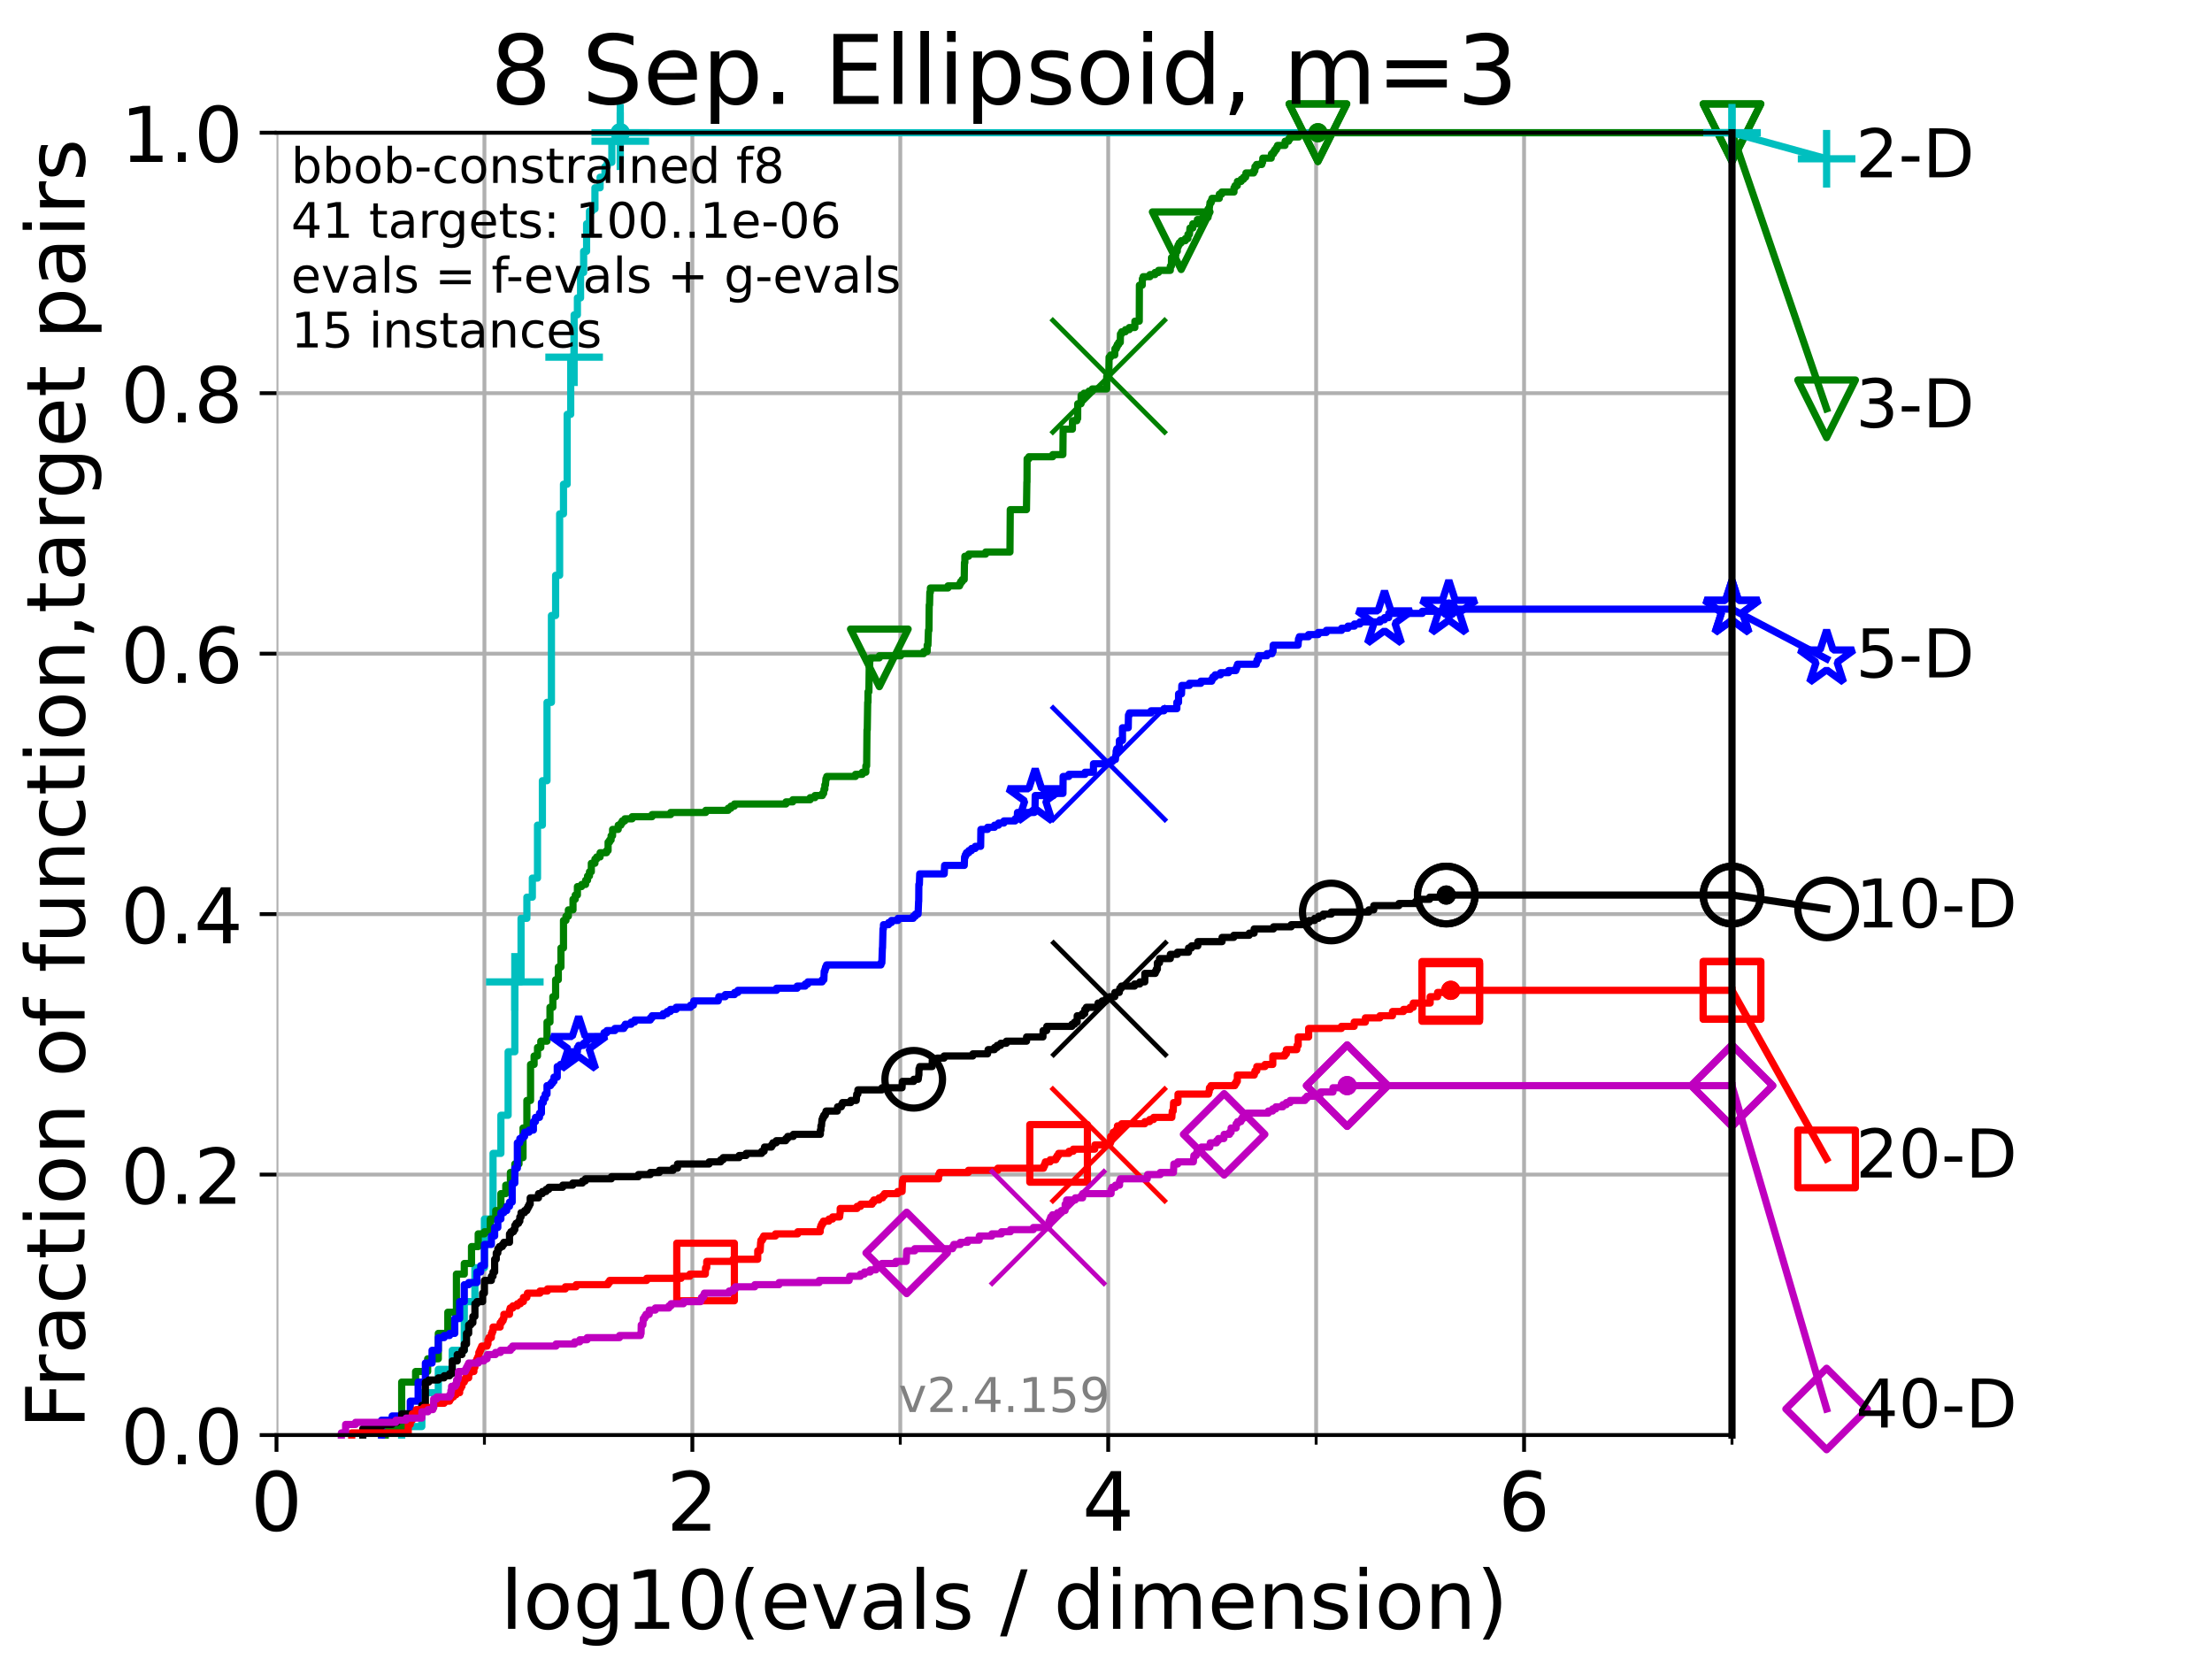 <?xml version="1.0" encoding="utf-8" standalone="no"?>
<!DOCTYPE svg PUBLIC "-//W3C//DTD SVG 1.1//EN"
  "http://www.w3.org/Graphics/SVG/1.1/DTD/svg11.dtd">
<!-- Created with matplotlib (https://matplotlib.org/) -->
<svg height="345.6pt" version="1.1" viewBox="0 0 460.8 345.6" width="460.8pt" xmlns="http://www.w3.org/2000/svg" xmlns:xlink="http://www.w3.org/1999/xlink">
 <defs>
  <style type="text/css">*{stroke-linecap:butt;stroke-linejoin:round;}</style>
 </defs>
 <g id="figure_1">
  <g id="patch_1">
   <path d="M 0 345.6 
L 460.8 345.6 
L 460.8 0 
L 0 0 
z
" style="fill:#ffffff;"/>
  </g>
  <g id="axes_1">
   <g id="patch_2">
    <path d="M 57.6 298.944 
L 360.806 298.944 
L 360.806 27.648 
L 57.6 27.648 
z
" style="fill:#ffffff;"/>
   </g>
   <g id="matplotlib.axis_1">
    <g id="xtick_1">
     <g id="line2d_1">
      <path clip-path="url(#p9158bdd92f)" d="M 57.6 298.944 
L 57.6 27.648 
" style="fill:none;stroke:#b0b0b0;stroke-linecap:square;stroke-width:0.8;"/>
     </g>
     <g id="line2d_2">
      <defs>
       <path d="M 0 0 
L 0 3.5 
" id="m99f7ddd8b3" style="stroke:#000000;stroke-width:0.8;"/>
      </defs>
      <g>
       <use style="stroke:#000000;stroke-width:0.8;" x="57.6" xlink:href="#m99f7ddd8b3" y="298.944"/>
      </g>
     </g>
     <g id="text_1">
      <!-- 0 -->
      <g transform="translate(52.192 318.861)scale(0.17 -0.17)">
       <defs>
        <path d="M 31.781 66.406 
Q 24.172 66.406 20.328 58.906 
Q 16.5 51.422 16.5 36.375 
Q 16.5 21.391 20.328 13.891 
Q 24.172 6.391 31.781 6.391 
Q 39.453 6.391 43.281 13.891 
Q 47.125 21.391 47.125 36.375 
Q 47.125 51.422 43.281 58.906 
Q 39.453 66.406 31.781 66.406 
z
M 31.781 74.219 
Q 44.047 74.219 50.516 64.516 
Q 56.984 54.828 56.984 36.375 
Q 56.984 17.969 50.516 8.266 
Q 44.047 -1.422 31.781 -1.422 
Q 19.531 -1.422 13.062 8.266 
Q 6.594 17.969 6.594 36.375 
Q 6.594 54.828 13.062 64.516 
Q 19.531 74.219 31.781 74.219 
z
" id="DejaVuSans-48"/>
       </defs>
       <use xlink:href="#DejaVuSans-48"/>
      </g>
     </g>
    </g>
    <g id="xtick_2">
     <g id="line2d_3">
      <path clip-path="url(#p9158bdd92f)" d="M 144.23 298.944 
L 144.23 27.648 
" style="fill:none;stroke:#b0b0b0;stroke-linecap:square;stroke-width:0.8;"/>
     </g>
     <g id="line2d_4">
      <g>
       <use style="stroke:#000000;stroke-width:0.8;" x="144.23" xlink:href="#m99f7ddd8b3" y="298.944"/>
      </g>
     </g>
     <g id="text_2">
      <!-- 2 -->
      <g transform="translate(138.822 318.861)scale(0.17 -0.17)">
       <defs>
        <path d="M 19.188 8.297 
L 53.609 8.297 
L 53.609 0 
L 7.328 0 
L 7.328 8.297 
Q 12.938 14.109 22.625 23.891 
Q 32.328 33.688 34.812 36.531 
Q 39.547 41.844 41.422 45.531 
Q 43.312 49.219 43.312 52.781 
Q 43.312 58.594 39.234 62.25 
Q 35.156 65.922 28.609 65.922 
Q 23.969 65.922 18.812 64.312 
Q 13.672 62.703 7.812 59.422 
L 7.812 69.391 
Q 13.766 71.781 18.938 73 
Q 24.125 74.219 28.422 74.219 
Q 39.75 74.219 46.484 68.547 
Q 53.219 62.891 53.219 53.422 
Q 53.219 48.922 51.531 44.891 
Q 49.859 40.875 45.406 35.406 
Q 44.188 33.984 37.641 27.219 
Q 31.109 20.453 19.188 8.297 
z
" id="DejaVuSans-50"/>
       </defs>
       <use xlink:href="#DejaVuSans-50"/>
      </g>
     </g>
    </g>
    <g id="xtick_3">
     <g id="line2d_5">
      <path clip-path="url(#p9158bdd92f)" d="M 230.861 298.944 
L 230.861 27.648 
" style="fill:none;stroke:#b0b0b0;stroke-linecap:square;stroke-width:0.8;"/>
     </g>
     <g id="line2d_6">
      <g>
       <use style="stroke:#000000;stroke-width:0.8;" x="230.861" xlink:href="#m99f7ddd8b3" y="298.944"/>
      </g>
     </g>
     <g id="text_3">
      <!-- 4 -->
      <g transform="translate(225.453 318.861)scale(0.17 -0.17)">
       <defs>
        <path d="M 37.797 64.312 
L 12.891 25.391 
L 37.797 25.391 
z
M 35.203 72.906 
L 47.609 72.906 
L 47.609 25.391 
L 58.016 25.391 
L 58.016 17.188 
L 47.609 17.188 
L 47.609 0 
L 37.797 0 
L 37.797 17.188 
L 4.891 17.188 
L 4.891 26.703 
z
" id="DejaVuSans-52"/>
       </defs>
       <use xlink:href="#DejaVuSans-52"/>
      </g>
     </g>
    </g>
    <g id="xtick_4">
     <g id="line2d_7">
      <path clip-path="url(#p9158bdd92f)" d="M 317.491 298.944 
L 317.491 27.648 
" style="fill:none;stroke:#b0b0b0;stroke-linecap:square;stroke-width:0.8;"/>
     </g>
     <g id="line2d_8">
      <g>
       <use style="stroke:#000000;stroke-width:0.8;" x="317.491" xlink:href="#m99f7ddd8b3" y="298.944"/>
      </g>
     </g>
     <g id="text_4">
      <!-- 6 -->
      <g transform="translate(312.083 318.861)scale(0.17 -0.17)">
       <defs>
        <path d="M 33.016 40.375 
Q 26.375 40.375 22.484 35.828 
Q 18.609 31.297 18.609 23.391 
Q 18.609 15.531 22.484 10.953 
Q 26.375 6.391 33.016 6.391 
Q 39.656 6.391 43.531 10.953 
Q 47.406 15.531 47.406 23.391 
Q 47.406 31.297 43.531 35.828 
Q 39.656 40.375 33.016 40.375 
z
M 52.594 71.297 
L 52.594 62.312 
Q 48.875 64.062 45.094 64.984 
Q 41.312 65.922 37.594 65.922 
Q 27.828 65.922 22.672 59.328 
Q 17.531 52.734 16.797 39.406 
Q 19.672 43.656 24.016 45.922 
Q 28.375 48.188 33.594 48.188 
Q 44.578 48.188 50.953 41.516 
Q 57.328 34.859 57.328 23.391 
Q 57.328 12.156 50.688 5.359 
Q 44.047 -1.422 33.016 -1.422 
Q 20.359 -1.422 13.672 8.266 
Q 6.984 17.969 6.984 36.375 
Q 6.984 53.656 15.188 63.938 
Q 23.391 74.219 37.203 74.219 
Q 40.922 74.219 44.703 73.484 
Q 48.484 72.75 52.594 71.297 
z
" id="DejaVuSans-54"/>
       </defs>
       <use xlink:href="#DejaVuSans-54"/>
      </g>
     </g>
    </g>
    <g id="xtick_5">
     <g id="line2d_9">
      <path clip-path="url(#p9158bdd92f)" d="M 100.915 298.944 
L 100.915 27.648 
" style="fill:none;stroke:#b0b0b0;stroke-linecap:square;stroke-width:0.8;"/>
     </g>
     <g id="line2d_10">
      <defs>
       <path d="M 0 0 
L 0 2 
" id="m0585ef13b4" style="stroke:#000000;stroke-width:0.6;"/>
      </defs>
      <g>
       <use style="stroke:#000000;stroke-width:0.6;" x="100.915" xlink:href="#m0585ef13b4" y="298.944"/>
      </g>
     </g>
    </g>
    <g id="xtick_6">
     <g id="line2d_11">
      <path clip-path="url(#p9158bdd92f)" d="M 187.546 298.944 
L 187.546 27.648 
" style="fill:none;stroke:#b0b0b0;stroke-linecap:square;stroke-width:0.8;"/>
     </g>
     <g id="line2d_12">
      <g>
       <use style="stroke:#000000;stroke-width:0.6;" x="187.546" xlink:href="#m0585ef13b4" y="298.944"/>
      </g>
     </g>
    </g>
    <g id="xtick_7">
     <g id="line2d_13">
      <path clip-path="url(#p9158bdd92f)" d="M 274.176 298.944 
L 274.176 27.648 
" style="fill:none;stroke:#b0b0b0;stroke-linecap:square;stroke-width:0.8;"/>
     </g>
     <g id="line2d_14">
      <g>
       <use style="stroke:#000000;stroke-width:0.6;" x="274.176" xlink:href="#m0585ef13b4" y="298.944"/>
      </g>
     </g>
    </g>
    <g id="xtick_8">
     <g id="line2d_15">
      <path clip-path="url(#p9158bdd92f)" d="M 360.806 298.944 
L 360.806 27.648 
" style="fill:none;stroke:#b0b0b0;stroke-linecap:square;stroke-width:0.8;"/>
     </g>
     <g id="line2d_16">
      <g>
       <use style="stroke:#000000;stroke-width:0.6;" x="360.806" xlink:href="#m0585ef13b4" y="298.944"/>
      </g>
     </g>
    </g>
    <g id="text_5">
     <!-- log10(evals / dimension) -->
     <g transform="translate(104.239 339.314)scale(0.17 -0.17)">
      <defs>
       <path d="M 9.422 75.984 
L 18.406 75.984 
L 18.406 0 
L 9.422 0 
z
" id="DejaVuSans-108"/>
       <path d="M 30.609 48.391 
Q 23.391 48.391 19.188 42.75 
Q 14.984 37.109 14.984 27.297 
Q 14.984 17.484 19.156 11.844 
Q 23.344 6.203 30.609 6.203 
Q 37.797 6.203 41.984 11.859 
Q 46.188 17.531 46.188 27.297 
Q 46.188 37.016 41.984 42.703 
Q 37.797 48.391 30.609 48.391 
z
M 30.609 56 
Q 42.328 56 49.016 48.375 
Q 55.719 40.766 55.719 27.297 
Q 55.719 13.875 49.016 6.219 
Q 42.328 -1.422 30.609 -1.422 
Q 18.844 -1.422 12.172 6.219 
Q 5.516 13.875 5.516 27.297 
Q 5.516 40.766 12.172 48.375 
Q 18.844 56 30.609 56 
z
" id="DejaVuSans-111"/>
       <path d="M 45.406 27.984 
Q 45.406 37.75 41.375 43.109 
Q 37.359 48.484 30.078 48.484 
Q 22.859 48.484 18.828 43.109 
Q 14.797 37.75 14.797 27.984 
Q 14.797 18.266 18.828 12.891 
Q 22.859 7.516 30.078 7.516 
Q 37.359 7.516 41.375 12.891 
Q 45.406 18.266 45.406 27.984 
z
M 54.391 6.781 
Q 54.391 -7.172 48.188 -13.984 
Q 42 -20.797 29.203 -20.797 
Q 24.469 -20.797 20.266 -20.094 
Q 16.062 -19.391 12.109 -17.922 
L 12.109 -9.188 
Q 16.062 -11.328 19.922 -12.344 
Q 23.781 -13.375 27.781 -13.375 
Q 36.625 -13.375 41.016 -8.766 
Q 45.406 -4.156 45.406 5.172 
L 45.406 9.625 
Q 42.625 4.781 38.281 2.391 
Q 33.938 0 27.875 0 
Q 17.828 0 11.672 7.656 
Q 5.516 15.328 5.516 27.984 
Q 5.516 40.672 11.672 48.328 
Q 17.828 56 27.875 56 
Q 33.938 56 38.281 53.609 
Q 42.625 51.219 45.406 46.391 
L 45.406 54.688 
L 54.391 54.688 
z
" id="DejaVuSans-103"/>
       <path d="M 12.406 8.297 
L 28.516 8.297 
L 28.516 63.922 
L 10.984 60.406 
L 10.984 69.391 
L 28.422 72.906 
L 38.281 72.906 
L 38.281 8.297 
L 54.391 8.297 
L 54.391 0 
L 12.406 0 
z
" id="DejaVuSans-49"/>
       <path d="M 31 75.875 
Q 24.469 64.656 21.281 53.656 
Q 18.109 42.672 18.109 31.391 
Q 18.109 20.125 21.312 9.062 
Q 24.516 -2 31 -13.188 
L 23.188 -13.188 
Q 15.875 -1.703 12.234 9.375 
Q 8.594 20.453 8.594 31.391 
Q 8.594 42.281 12.203 53.312 
Q 15.828 64.359 23.188 75.875 
z
" id="DejaVuSans-40"/>
       <path d="M 56.203 29.594 
L 56.203 25.203 
L 14.891 25.203 
Q 15.484 15.922 20.484 11.062 
Q 25.484 6.203 34.422 6.203 
Q 39.594 6.203 44.453 7.469 
Q 49.312 8.734 54.109 11.281 
L 54.109 2.781 
Q 49.266 0.734 44.188 -0.344 
Q 39.109 -1.422 33.891 -1.422 
Q 20.797 -1.422 13.156 6.188 
Q 5.516 13.812 5.516 26.812 
Q 5.516 40.234 12.766 48.109 
Q 20.016 56 32.328 56 
Q 43.359 56 49.781 48.891 
Q 56.203 41.797 56.203 29.594 
z
M 47.219 32.234 
Q 47.125 39.594 43.094 43.984 
Q 39.062 48.391 32.422 48.391 
Q 24.906 48.391 20.391 44.141 
Q 15.875 39.891 15.188 32.172 
z
" id="DejaVuSans-101"/>
       <path d="M 2.984 54.688 
L 12.5 54.688 
L 29.594 8.797 
L 46.688 54.688 
L 56.203 54.688 
L 35.688 0 
L 23.484 0 
z
" id="DejaVuSans-118"/>
       <path d="M 34.281 27.484 
Q 23.391 27.484 19.188 25 
Q 14.984 22.516 14.984 16.5 
Q 14.984 11.719 18.141 8.906 
Q 21.297 6.109 26.703 6.109 
Q 34.188 6.109 38.703 11.406 
Q 43.219 16.703 43.219 25.484 
L 43.219 27.484 
z
M 52.203 31.203 
L 52.203 0 
L 43.219 0 
L 43.219 8.297 
Q 40.141 3.328 35.547 0.953 
Q 30.953 -1.422 24.312 -1.422 
Q 15.922 -1.422 10.953 3.297 
Q 6 8.016 6 15.922 
Q 6 25.141 12.172 29.828 
Q 18.359 34.516 30.609 34.516 
L 43.219 34.516 
L 43.219 35.406 
Q 43.219 41.609 39.141 45 
Q 35.062 48.391 27.688 48.391 
Q 23 48.391 18.547 47.266 
Q 14.109 46.141 10.016 43.891 
L 10.016 52.203 
Q 14.938 54.109 19.578 55.047 
Q 24.219 56 28.609 56 
Q 40.484 56 46.344 49.844 
Q 52.203 43.703 52.203 31.203 
z
" id="DejaVuSans-97"/>
       <path d="M 44.281 53.078 
L 44.281 44.578 
Q 40.484 46.531 36.375 47.5 
Q 32.281 48.484 27.875 48.484 
Q 21.188 48.484 17.844 46.438 
Q 14.5 44.391 14.5 40.281 
Q 14.5 37.156 16.891 35.375 
Q 19.281 33.594 26.516 31.984 
L 29.594 31.297 
Q 39.156 29.25 43.188 25.516 
Q 47.219 21.781 47.219 15.094 
Q 47.219 7.469 41.188 3.016 
Q 35.156 -1.422 24.609 -1.422 
Q 20.219 -1.422 15.453 -0.562 
Q 10.688 0.297 5.422 2 
L 5.422 11.281 
Q 10.406 8.688 15.234 7.391 
Q 20.062 6.109 24.812 6.109 
Q 31.156 6.109 34.562 8.281 
Q 37.984 10.453 37.984 14.406 
Q 37.984 18.062 35.516 20.016 
Q 33.062 21.969 24.703 23.781 
L 21.578 24.516 
Q 13.234 26.266 9.516 29.906 
Q 5.812 33.547 5.812 39.891 
Q 5.812 47.609 11.281 51.797 
Q 16.75 56 26.812 56 
Q 31.781 56 36.172 55.266 
Q 40.578 54.547 44.281 53.078 
z
" id="DejaVuSans-115"/>
       <path id="DejaVuSans-32"/>
       <path d="M 25.391 72.906 
L 33.688 72.906 
L 8.297 -9.281 
L 0 -9.281 
z
" id="DejaVuSans-47"/>
       <path d="M 45.406 46.391 
L 45.406 75.984 
L 54.391 75.984 
L 54.391 0 
L 45.406 0 
L 45.406 8.203 
Q 42.578 3.328 38.25 0.953 
Q 33.938 -1.422 27.875 -1.422 
Q 17.969 -1.422 11.734 6.484 
Q 5.516 14.406 5.516 27.297 
Q 5.516 40.188 11.734 48.094 
Q 17.969 56 27.875 56 
Q 33.938 56 38.25 53.625 
Q 42.578 51.266 45.406 46.391 
z
M 14.797 27.297 
Q 14.797 17.391 18.875 11.75 
Q 22.953 6.109 30.078 6.109 
Q 37.203 6.109 41.297 11.75 
Q 45.406 17.391 45.406 27.297 
Q 45.406 37.203 41.297 42.844 
Q 37.203 48.484 30.078 48.484 
Q 22.953 48.484 18.875 42.844 
Q 14.797 37.203 14.797 27.297 
z
" id="DejaVuSans-100"/>
       <path d="M 9.422 54.688 
L 18.406 54.688 
L 18.406 0 
L 9.422 0 
z
M 9.422 75.984 
L 18.406 75.984 
L 18.406 64.594 
L 9.422 64.594 
z
" id="DejaVuSans-105"/>
       <path d="M 52 44.188 
Q 55.375 50.25 60.062 53.125 
Q 64.75 56 71.094 56 
Q 79.641 56 84.281 50.016 
Q 88.922 44.047 88.922 33.016 
L 88.922 0 
L 79.891 0 
L 79.891 32.719 
Q 79.891 40.578 77.094 44.375 
Q 74.312 48.188 68.609 48.188 
Q 61.625 48.188 57.562 43.547 
Q 53.516 38.922 53.516 30.906 
L 53.516 0 
L 44.484 0 
L 44.484 32.719 
Q 44.484 40.625 41.703 44.406 
Q 38.922 48.188 33.109 48.188 
Q 26.219 48.188 22.156 43.531 
Q 18.109 38.875 18.109 30.906 
L 18.109 0 
L 9.078 0 
L 9.078 54.688 
L 18.109 54.688 
L 18.109 46.188 
Q 21.188 51.219 25.484 53.609 
Q 29.781 56 35.688 56 
Q 41.656 56 45.828 52.969 
Q 50 49.953 52 44.188 
z
" id="DejaVuSans-109"/>
       <path d="M 54.891 33.016 
L 54.891 0 
L 45.906 0 
L 45.906 32.719 
Q 45.906 40.484 42.875 44.328 
Q 39.844 48.188 33.797 48.188 
Q 26.516 48.188 22.312 43.547 
Q 18.109 38.922 18.109 30.906 
L 18.109 0 
L 9.078 0 
L 9.078 54.688 
L 18.109 54.688 
L 18.109 46.188 
Q 21.344 51.125 25.703 53.562 
Q 30.078 56 35.797 56 
Q 45.219 56 50.047 50.172 
Q 54.891 44.344 54.891 33.016 
z
" id="DejaVuSans-110"/>
       <path d="M 8.016 75.875 
L 15.828 75.875 
Q 23.141 64.359 26.781 53.312 
Q 30.422 42.281 30.422 31.391 
Q 30.422 20.453 26.781 9.375 
Q 23.141 -1.703 15.828 -13.188 
L 8.016 -13.188 
Q 14.5 -2 17.703 9.062 
Q 20.906 20.125 20.906 31.391 
Q 20.906 42.672 17.703 53.656 
Q 14.5 64.656 8.016 75.875 
z
" id="DejaVuSans-41"/>
      </defs>
      <use xlink:href="#DejaVuSans-108"/>
      <use x="27.783" xlink:href="#DejaVuSans-111"/>
      <use x="88.965" xlink:href="#DejaVuSans-103"/>
      <use x="152.441" xlink:href="#DejaVuSans-49"/>
      <use x="216.064" xlink:href="#DejaVuSans-48"/>
      <use x="279.688" xlink:href="#DejaVuSans-40"/>
      <use x="318.701" xlink:href="#DejaVuSans-101"/>
      <use x="380.225" xlink:href="#DejaVuSans-118"/>
      <use x="439.404" xlink:href="#DejaVuSans-97"/>
      <use x="500.684" xlink:href="#DejaVuSans-108"/>
      <use x="528.467" xlink:href="#DejaVuSans-115"/>
      <use x="580.566" xlink:href="#DejaVuSans-32"/>
      <use x="612.354" xlink:href="#DejaVuSans-47"/>
      <use x="646.045" xlink:href="#DejaVuSans-32"/>
      <use x="677.832" xlink:href="#DejaVuSans-100"/>
      <use x="741.309" xlink:href="#DejaVuSans-105"/>
      <use x="769.092" xlink:href="#DejaVuSans-109"/>
      <use x="866.504" xlink:href="#DejaVuSans-101"/>
      <use x="928.027" xlink:href="#DejaVuSans-110"/>
      <use x="991.406" xlink:href="#DejaVuSans-115"/>
      <use x="1043.506" xlink:href="#DejaVuSans-105"/>
      <use x="1071.289" xlink:href="#DejaVuSans-111"/>
      <use x="1132.471" xlink:href="#DejaVuSans-110"/>
      <use x="1195.85" xlink:href="#DejaVuSans-41"/>
     </g>
    </g>
   </g>
   <g id="matplotlib.axis_2">
    <g id="ytick_1">
     <g id="line2d_17">
      <path clip-path="url(#p9158bdd92f)" d="M 57.6 298.944 
L 360.806 298.944 
" style="fill:none;stroke:#b0b0b0;stroke-linecap:square;stroke-width:0.8;"/>
     </g>
     <g id="line2d_18">
      <defs>
       <path d="M 0 0 
L -3.5 0 
" id="m310fba84aa" style="stroke:#000000;stroke-width:0.8;"/>
      </defs>
      <g>
       <use style="stroke:#000000;stroke-width:0.8;" x="57.6" xlink:href="#m310fba84aa" y="298.944"/>
      </g>
     </g>
     <g id="text_6">
      <!-- 0.0 -->
      <g transform="translate(25.155 305.023)scale(0.16 -0.16)">
       <defs>
        <path d="M 10.688 12.406 
L 21 12.406 
L 21 0 
L 10.688 0 
z
" id="DejaVuSans-46"/>
       </defs>
       <use xlink:href="#DejaVuSans-48"/>
       <use x="63.623" xlink:href="#DejaVuSans-46"/>
       <use x="95.41" xlink:href="#DejaVuSans-48"/>
      </g>
     </g>
    </g>
    <g id="ytick_2">
     <g id="line2d_19">
      <path clip-path="url(#p9158bdd92f)" d="M 57.6 244.685 
L 360.806 244.685 
" style="fill:none;stroke:#b0b0b0;stroke-linecap:square;stroke-width:0.8;"/>
     </g>
     <g id="line2d_20">
      <g>
       <use style="stroke:#000000;stroke-width:0.8;" x="57.6" xlink:href="#m310fba84aa" y="244.685"/>
      </g>
     </g>
     <g id="text_7">
      <!-- 0.2 -->
      <g transform="translate(25.155 250.764)scale(0.16 -0.16)">
       <use xlink:href="#DejaVuSans-48"/>
       <use x="63.623" xlink:href="#DejaVuSans-46"/>
       <use x="95.41" xlink:href="#DejaVuSans-50"/>
      </g>
     </g>
    </g>
    <g id="ytick_3">
     <g id="line2d_21">
      <path clip-path="url(#p9158bdd92f)" d="M 57.6 190.426 
L 360.806 190.426 
" style="fill:none;stroke:#b0b0b0;stroke-linecap:square;stroke-width:0.8;"/>
     </g>
     <g id="line2d_22">
      <g>
       <use style="stroke:#000000;stroke-width:0.8;" x="57.6" xlink:href="#m310fba84aa" y="190.426"/>
      </g>
     </g>
     <g id="text_8">
      <!-- 0.4 -->
      <g transform="translate(25.155 196.504)scale(0.16 -0.16)">
       <use xlink:href="#DejaVuSans-48"/>
       <use x="63.623" xlink:href="#DejaVuSans-46"/>
       <use x="95.41" xlink:href="#DejaVuSans-52"/>
      </g>
     </g>
    </g>
    <g id="ytick_4">
     <g id="line2d_23">
      <path clip-path="url(#p9158bdd92f)" d="M 57.6 136.166 
L 360.806 136.166 
" style="fill:none;stroke:#b0b0b0;stroke-linecap:square;stroke-width:0.8;"/>
     </g>
     <g id="line2d_24">
      <g>
       <use style="stroke:#000000;stroke-width:0.8;" x="57.6" xlink:href="#m310fba84aa" y="136.166"/>
      </g>
     </g>
     <g id="text_9">
      <!-- 0.6 -->
      <g transform="translate(25.155 142.245)scale(0.16 -0.16)">
       <use xlink:href="#DejaVuSans-48"/>
       <use x="63.623" xlink:href="#DejaVuSans-46"/>
       <use x="95.41" xlink:href="#DejaVuSans-54"/>
      </g>
     </g>
    </g>
    <g id="ytick_5">
     <g id="line2d_25">
      <path clip-path="url(#p9158bdd92f)" d="M 57.6 81.907 
L 360.806 81.907 
" style="fill:none;stroke:#b0b0b0;stroke-linecap:square;stroke-width:0.8;"/>
     </g>
     <g id="line2d_26">
      <g>
       <use style="stroke:#000000;stroke-width:0.8;" x="57.6" xlink:href="#m310fba84aa" y="81.907"/>
      </g>
     </g>
     <g id="text_10">
      <!-- 0.8 -->
      <g transform="translate(25.155 87.986)scale(0.16 -0.16)">
       <defs>
        <path d="M 31.781 34.625 
Q 24.75 34.625 20.719 30.859 
Q 16.703 27.094 16.703 20.516 
Q 16.703 13.922 20.719 10.156 
Q 24.75 6.391 31.781 6.391 
Q 38.812 6.391 42.859 10.172 
Q 46.922 13.969 46.922 20.516 
Q 46.922 27.094 42.891 30.859 
Q 38.875 34.625 31.781 34.625 
z
M 21.922 38.812 
Q 15.578 40.375 12.031 44.719 
Q 8.5 49.078 8.5 55.328 
Q 8.5 64.062 14.719 69.141 
Q 20.953 74.219 31.781 74.219 
Q 42.672 74.219 48.875 69.141 
Q 55.078 64.062 55.078 55.328 
Q 55.078 49.078 51.531 44.719 
Q 48 40.375 41.703 38.812 
Q 48.828 37.156 52.797 32.312 
Q 56.781 27.484 56.781 20.516 
Q 56.781 9.906 50.312 4.234 
Q 43.844 -1.422 31.781 -1.422 
Q 19.734 -1.422 13.25 4.234 
Q 6.781 9.906 6.781 20.516 
Q 6.781 27.484 10.781 32.312 
Q 14.797 37.156 21.922 38.812 
z
M 18.312 54.391 
Q 18.312 48.734 21.844 45.562 
Q 25.391 42.391 31.781 42.391 
Q 38.141 42.391 41.719 45.562 
Q 45.312 48.734 45.312 54.391 
Q 45.312 60.062 41.719 63.234 
Q 38.141 66.406 31.781 66.406 
Q 25.391 66.406 21.844 63.234 
Q 18.312 60.062 18.312 54.391 
z
" id="DejaVuSans-56"/>
       </defs>
       <use xlink:href="#DejaVuSans-48"/>
       <use x="63.623" xlink:href="#DejaVuSans-46"/>
       <use x="95.41" xlink:href="#DejaVuSans-56"/>
      </g>
     </g>
    </g>
    <g id="ytick_6">
     <g id="line2d_27">
      <path clip-path="url(#p9158bdd92f)" d="M 57.6 27.648 
L 360.806 27.648 
" style="fill:none;stroke:#b0b0b0;stroke-linecap:square;stroke-width:0.8;"/>
     </g>
     <g id="line2d_28">
      <g>
       <use style="stroke:#000000;stroke-width:0.8;" x="57.6" xlink:href="#m310fba84aa" y="27.648"/>
      </g>
     </g>
     <g id="text_11">
      <!-- 1.0 -->
      <g transform="translate(25.155 33.727)scale(0.16 -0.16)">
       <use xlink:href="#DejaVuSans-49"/>
       <use x="63.623" xlink:href="#DejaVuSans-46"/>
       <use x="95.41" xlink:href="#DejaVuSans-48"/>
      </g>
     </g>
    </g>
    <g id="text_12">
     <!-- Fraction of function,target pairs -->
     <g transform="translate(17.62 297.681)rotate(-90)scale(0.17 -0.17)">
      <defs>
       <path d="M 9.812 72.906 
L 51.703 72.906 
L 51.703 64.594 
L 19.672 64.594 
L 19.672 43.109 
L 48.578 43.109 
L 48.578 34.812 
L 19.672 34.812 
L 19.672 0 
L 9.812 0 
z
" id="DejaVuSans-70"/>
       <path d="M 41.109 46.297 
Q 39.594 47.172 37.812 47.578 
Q 36.031 48 33.891 48 
Q 26.266 48 22.188 43.047 
Q 18.109 38.094 18.109 28.812 
L 18.109 0 
L 9.078 0 
L 9.078 54.688 
L 18.109 54.688 
L 18.109 46.188 
Q 20.953 51.172 25.484 53.578 
Q 30.031 56 36.531 56 
Q 37.453 56 38.578 55.875 
Q 39.703 55.766 41.062 55.516 
z
" id="DejaVuSans-114"/>
       <path d="M 48.781 52.594 
L 48.781 44.188 
Q 44.969 46.297 41.141 47.344 
Q 37.312 48.391 33.406 48.391 
Q 24.656 48.391 19.812 42.844 
Q 14.984 37.312 14.984 27.297 
Q 14.984 17.281 19.812 11.734 
Q 24.656 6.203 33.406 6.203 
Q 37.312 6.203 41.141 7.25 
Q 44.969 8.297 48.781 10.406 
L 48.781 2.094 
Q 45.016 0.344 40.984 -0.531 
Q 36.969 -1.422 32.422 -1.422 
Q 20.062 -1.422 12.781 6.344 
Q 5.516 14.109 5.516 27.297 
Q 5.516 40.672 12.859 48.328 
Q 20.219 56 33.016 56 
Q 37.156 56 41.109 55.141 
Q 45.062 54.297 48.781 52.594 
z
" id="DejaVuSans-99"/>
       <path d="M 18.312 70.219 
L 18.312 54.688 
L 36.812 54.688 
L 36.812 47.703 
L 18.312 47.703 
L 18.312 18.016 
Q 18.312 11.328 20.141 9.422 
Q 21.969 7.516 27.594 7.516 
L 36.812 7.516 
L 36.812 0 
L 27.594 0 
Q 17.188 0 13.234 3.875 
Q 9.281 7.766 9.281 18.016 
L 9.281 47.703 
L 2.688 47.703 
L 2.688 54.688 
L 9.281 54.688 
L 9.281 70.219 
z
" id="DejaVuSans-116"/>
       <path d="M 37.109 75.984 
L 37.109 68.5 
L 28.516 68.5 
Q 23.688 68.5 21.797 66.547 
Q 19.922 64.594 19.922 59.516 
L 19.922 54.688 
L 34.719 54.688 
L 34.719 47.703 
L 19.922 47.703 
L 19.922 0 
L 10.891 0 
L 10.891 47.703 
L 2.297 47.703 
L 2.297 54.688 
L 10.891 54.688 
L 10.891 58.5 
Q 10.891 67.625 15.141 71.797 
Q 19.391 75.984 28.609 75.984 
z
" id="DejaVuSans-102"/>
       <path d="M 8.5 21.578 
L 8.5 54.688 
L 17.484 54.688 
L 17.484 21.922 
Q 17.484 14.156 20.5 10.266 
Q 23.531 6.391 29.594 6.391 
Q 36.859 6.391 41.078 11.031 
Q 45.312 15.672 45.312 23.688 
L 45.312 54.688 
L 54.297 54.688 
L 54.297 0 
L 45.312 0 
L 45.312 8.406 
Q 42.047 3.422 37.719 1 
Q 33.406 -1.422 27.688 -1.422 
Q 18.266 -1.422 13.375 4.438 
Q 8.5 10.297 8.5 21.578 
z
M 31.109 56 
z
" id="DejaVuSans-117"/>
       <path d="M 11.719 12.406 
L 22.016 12.406 
L 22.016 4 
L 14.016 -11.625 
L 7.719 -11.625 
L 11.719 4 
z
" id="DejaVuSans-44"/>
       <path d="M 18.109 8.203 
L 18.109 -20.797 
L 9.078 -20.797 
L 9.078 54.688 
L 18.109 54.688 
L 18.109 46.391 
Q 20.953 51.266 25.266 53.625 
Q 29.594 56 35.594 56 
Q 45.562 56 51.781 48.094 
Q 58.016 40.188 58.016 27.297 
Q 58.016 14.406 51.781 6.484 
Q 45.562 -1.422 35.594 -1.422 
Q 29.594 -1.422 25.266 0.953 
Q 20.953 3.328 18.109 8.203 
z
M 48.688 27.297 
Q 48.688 37.203 44.609 42.844 
Q 40.531 48.484 33.406 48.484 
Q 26.266 48.484 22.188 42.844 
Q 18.109 37.203 18.109 27.297 
Q 18.109 17.391 22.188 11.75 
Q 26.266 6.109 33.406 6.109 
Q 40.531 6.109 44.609 11.75 
Q 48.688 17.391 48.688 27.297 
z
" id="DejaVuSans-112"/>
      </defs>
      <use xlink:href="#DejaVuSans-70"/>
      <use x="50.27" xlink:href="#DejaVuSans-114"/>
      <use x="91.383" xlink:href="#DejaVuSans-97"/>
      <use x="152.662" xlink:href="#DejaVuSans-99"/>
      <use x="207.643" xlink:href="#DejaVuSans-116"/>
      <use x="246.852" xlink:href="#DejaVuSans-105"/>
      <use x="274.635" xlink:href="#DejaVuSans-111"/>
      <use x="335.816" xlink:href="#DejaVuSans-110"/>
      <use x="399.195" xlink:href="#DejaVuSans-32"/>
      <use x="430.982" xlink:href="#DejaVuSans-111"/>
      <use x="492.164" xlink:href="#DejaVuSans-102"/>
      <use x="527.369" xlink:href="#DejaVuSans-32"/>
      <use x="559.156" xlink:href="#DejaVuSans-102"/>
      <use x="594.361" xlink:href="#DejaVuSans-117"/>
      <use x="657.74" xlink:href="#DejaVuSans-110"/>
      <use x="721.119" xlink:href="#DejaVuSans-99"/>
      <use x="776.1" xlink:href="#DejaVuSans-116"/>
      <use x="815.309" xlink:href="#DejaVuSans-105"/>
      <use x="843.092" xlink:href="#DejaVuSans-111"/>
      <use x="904.273" xlink:href="#DejaVuSans-110"/>
      <use x="967.652" xlink:href="#DejaVuSans-44"/>
      <use x="999.439" xlink:href="#DejaVuSans-116"/>
      <use x="1038.648" xlink:href="#DejaVuSans-97"/>
      <use x="1099.928" xlink:href="#DejaVuSans-114"/>
      <use x="1139.291" xlink:href="#DejaVuSans-103"/>
      <use x="1202.768" xlink:href="#DejaVuSans-101"/>
      <use x="1264.291" xlink:href="#DejaVuSans-116"/>
      <use x="1303.5" xlink:href="#DejaVuSans-32"/>
      <use x="1335.287" xlink:href="#DejaVuSans-112"/>
      <use x="1398.764" xlink:href="#DejaVuSans-97"/>
      <use x="1460.043" xlink:href="#DejaVuSans-105"/>
      <use x="1487.826" xlink:href="#DejaVuSans-114"/>
      <use x="1528.939" xlink:href="#DejaVuSans-115"/>
     </g>
    </g>
   </g>
   <g id="line2d_29">
    <defs>
     <path d="M 0 1.5 
C 0.398 1.5 0.779 1.342 1.061 1.061 
C 1.342 0.779 1.5 0.398 1.5 0 
C 1.5 -0.398 1.342 -0.779 1.061 -1.061 
C 0.779 -1.342 0.398 -1.5 0 -1.5 
C -0.398 -1.5 -0.779 -1.342 -1.061 -1.061 
C -1.342 -0.779 -1.5 -0.398 -1.5 0 
C -1.5 0.398 -1.342 0.779 -1.061 1.061 
C -0.779 1.342 -0.398 1.5 0 1.5 
z
" id="m0fb87436e5" style="stroke:#00bfbf;"/>
    </defs>
    <g>
     <use style="fill:#00bfbf;stroke:#00bfbf;" x="129.209" xlink:href="#m0fb87436e5" y="27.648"/>
     <use style="fill:#00bfbf;stroke:#00bfbf;" x="129.209" xlink:href="#m0fb87436e5" y="27.648"/>
    </g>
   </g>
   <g id="line2d_30">
    <path d="M 83.678 298.944 
L 83.678 297.179 
L 87.876 297.179 
L 87.876 290.121 
L 91.306 290.121 
L 91.306 285.269 
L 94.206 285.269 
L 94.206 281.299 
L 96.718 281.299 
L 96.718 271.153 
L 98.933 271.153 
L 98.933 264.095 
L 100.915 264.095 
L 100.915 253.949 
L 102.708 253.949 
L 102.708 240.273 
L 104.345 240.273 
L 104.345 232.333 
L 105.851 232.333 
L 105.851 219.099 
L 107.245 219.099 
L 107.245 204.542 
L 108.543 204.542 
L 108.543 191.308 
L 109.757 191.308 
L 109.757 186.897 
L 110.897 186.897 
L 110.897 182.926 
L 111.972 182.926 
L 111.972 171.898 
L 112.989 171.898 
L 112.989 162.634 
L 113.954 162.634 
L 113.954 146.312 
L 114.872 146.312 
L 114.872 128.226 
L 115.747 128.226 
L 115.747 119.845 
L 116.584 119.845 
L 116.584 107.052 
L 117.384 107.052 
L 117.384 100.876 
L 118.152 100.876 
L 118.152 86.319 
L 118.89 86.319 
L 118.89 74.408 
L 119.6 74.408 
L 119.6 65.585 
L 120.284 65.585 
L 120.284 62.056 
L 120.944 62.056 
L 120.944 56.763 
L 121.582 56.763 
L 121.582 52.351 
L 122.199 52.351 
L 122.199 46.617 
L 122.796 46.617 
L 122.796 43.97 
L 123.375 43.97 
L 123.375 43.529 
L 123.936 43.529 
L 123.936 39.117 
L 125.012 39.117 
L 125.012 36.912 
L 126.029 36.912 
L 126.029 34.706 
L 126.517 34.706 
L 126.517 33.824 
L 127.458 33.824 
L 127.458 29.413 
L 129.209 29.413 
L 129.209 27.648 
L 360.806 27.648 
" style="fill:none;stroke:#00bfbf;stroke-linecap:square;stroke-width:1.5;"/>
   </g>
   <g id="line2d_31">
    <defs>
     <path d="M -6 0 
L 6 0 
M 0 6 
L 0 -6 
" id="mea416cfa7d" style="stroke:#00bfbf;stroke-width:1.5;"/>
    </defs>
    <g>
     <use style="fill-opacity:0;stroke:#00bfbf;stroke-width:1.5;" x="107.245" xlink:href="#mea416cfa7d" y="204.542"/>
     <use style="fill-opacity:0;stroke:#00bfbf;stroke-width:1.5;" x="119.6" xlink:href="#mea416cfa7d" y="74.408"/>
     <use style="fill-opacity:0;stroke:#00bfbf;stroke-width:1.5;" x="129.209" xlink:href="#mea416cfa7d" y="29.413"/>
     <use style="fill-opacity:0;stroke:#00bfbf;stroke-width:1.5;" x="129.209" xlink:href="#mea416cfa7d" y="27.648"/>
     <use style="fill-opacity:0;stroke:#00bfbf;stroke-width:1.5;" x="360.806" xlink:href="#mea416cfa7d" y="27.648"/>
    </g>
   </g>
   <g id="line2d_32">
    <path style="fill:none;stroke:#00bfbf;stroke-linecap:square;stroke-width:1.5;"/>
    <g/>
   </g>
   <g id="line2d_33">
    <defs>
     <path d="M 0 1.5 
C 0.398 1.5 0.779 1.342 1.061 1.061 
C 1.342 0.779 1.5 0.398 1.5 0 
C 1.5 -0.398 1.342 -0.779 1.061 -1.061 
C 0.779 -1.342 0.398 -1.5 0 -1.5 
C -0.398 -1.5 -0.779 -1.342 -1.061 -1.061 
C -1.342 -0.779 -1.5 -0.398 -1.5 0 
C -1.5 0.398 -1.342 0.779 -1.061 1.061 
C -0.779 1.342 -0.398 1.5 0 1.5 
z
" id="mf49ba5954f" style="stroke:#008000;"/>
    </defs>
    <g>
     <use style="fill:#008000;stroke:#008000;" x="274.546" xlink:href="#mf49ba5954f" y="27.648"/>
     <use style="fill:#008000;stroke:#008000;" x="274.546" xlink:href="#mf49ba5954f" y="27.648"/>
    </g>
   </g>
   <g id="line2d_34">
    <path d="M 80.249 298.944 
L 80.249 297.621 
L 83.678 297.621 
L 83.678 287.916 
L 86.578 287.916 
L 86.578 285.71 
L 89.09 285.71 
L 89.09 283.063 
L 91.306 283.063 
L 91.306 277.77 
L 93.288 277.77 
L 93.288 273.358 
L 95.081 273.358 
L 95.081 265.418 
L 96.718 265.418 
L 96.718 263.212 
L 98.223 263.212 
L 98.223 259.683 
L 99.617 259.683 
L 99.617 257.036 
L 100.915 257.036 
L 100.915 256.595 
L 102.129 256.595 
L 102.129 253.949 
L 103.27 253.949 
L 103.27 252.184 
L 104.345 252.184 
L 104.345 248.655 
L 105.362 248.655 
L 105.362 246.89 
L 106.327 246.89 
L 106.327 244.244 
L 107.245 244.244 
L 107.245 242.479 
L 108.12 242.479 
L 108.12 241.156 
L 108.956 241.156 
L 108.956 234.98 
L 109.757 234.98 
L 109.757 229.245 
L 110.525 229.245 
L 110.525 221.746 
L 111.262 221.746 
L 111.262 219.981 
L 111.972 219.981 
L 111.972 218.217 
L 112.657 218.217 
L 112.657 216.894 
L 113.954 216.894 
L 113.954 212.923 
L 114.571 212.923 
L 114.571 209.835 
L 115.168 209.835 
L 115.168 207.63 
L 115.747 207.63 
L 115.747 204.101 
L 116.309 204.101 
L 116.309 201.454 
L 116.854 201.454 
L 116.854 197.484 
L 117.384 197.484 
L 117.384 191.749 
L 117.9 191.749 
L 117.9 190.867 
L 118.401 190.867 
L 118.401 189.543 
L 119.366 189.543 
L 119.366 187.338 
L 119.831 187.338 
L 119.831 186.455 
L 120.284 186.455 
L 120.284 184.691 
L 121.159 184.691 
L 121.159 184.25 
L 121.995 184.25 
L 121.995 183.367 
L 122.4 183.367 
L 122.4 182.485 
L 122.796 182.485 
L 122.796 181.603 
L 123.184 181.603 
L 123.184 179.838 
L 123.936 179.838 
L 123.936 178.956 
L 124.302 178.956 
L 124.302 178.515 
L 125.012 178.515 
L 125.012 177.633 
L 126.356 177.633 
L 126.356 177.192 
L 126.677 177.192 
L 126.677 175.427 
L 126.994 175.427 
L 126.994 174.986 
L 127.304 174.986 
L 127.304 174.104 
L 127.61 174.104 
L 127.61 172.78 
L 128.786 172.78 
L 128.786 171.898 
L 129.348 171.898 
L 129.348 171.457 
L 129.623 171.457 
L 129.623 171.016 
L 130.16 171.016 
L 130.16 170.575 
L 131.686 170.575 
L 131.686 170.134 
L 135.835 170.134 
L 135.835 169.692 
L 139.717 169.692 
L 139.717 169.251 
L 147.022 169.251 
L 147.022 168.81 
L 151.69 168.81 
L 151.69 168.369 
L 152.271 168.369 
L 152.271 167.928 
L 152.993 167.928 
L 152.993 167.487 
L 163.733 167.487 
L 163.733 167.046 
L 165.146 167.046 
L 165.146 166.604 
L 168.774 166.604 
L 168.774 166.163 
L 169.768 166.163 
L 169.768 165.722 
L 171.316 165.722 
L 171.316 165.281 
L 171.582 165.281 
L 171.655 164.399 
L 171.829 164.399 
L 171.829 163.517 
L 171.959 163.517 
L 172.059 162.193 
L 172.23 162.193 
L 172.23 161.752 
L 178.206 161.752 
L 178.206 161.311 
L 179.634 161.311 
L 179.634 160.87 
L 180.374 160.87 
L 180.374 159.546 
L 180.538 159.546 
L 180.611 152.047 
L 180.665 152.047 
L 180.755 146.312 
L 180.809 146.312 
L 180.827 144.107 
L 181.005 144.107 
L 181.076 138.813 
L 181.147 138.813 
L 181.2 137.49 
L 181.322 137.49 
L 181.322 137.049 
L 183.183 137.049 
L 183.183 136.608 
L 187.639 136.608 
L 187.639 136.166 
L 192.428 136.166 
L 192.428 135.725 
L 193.149 135.725 
L 193.149 134.402 
L 193.307 134.402 
L 193.408 131.314 
L 193.518 131.314 
L 193.573 126.02 
L 193.645 126.02 
L 193.7 123.374 
L 193.817 123.374 
L 193.817 122.491 
L 197.48 122.491 
L 197.48 122.05 
L 199.898 122.05 
L 199.898 121.609 
L 200.118 121.609 
L 200.118 121.168 
L 200.449 121.168 
L 200.449 120.727 
L 200.865 120.727 
L 200.914 117.198 
L 201 117.198 
L 201 115.874 
L 201.787 115.874 
L 201.787 115.433 
L 205.331 115.433 
L 205.331 114.992 
L 210.394 114.992 
L 210.458 106.169 
L 213.831 106.169 
L 213.915 100.435 
L 213.943 100.435 
L 213.967 95.582 
L 214.342 95.582 
L 214.342 95.141 
L 219.311 95.141 
L 219.311 94.7 
L 221.417 94.7 
L 221.469 89.406 
L 223.401 89.406 
L 223.42 87.642 
L 224.323 87.642 
L 224.323 87.201 
L 224.497 87.201 
L 224.513 84.113 
L 225.197 84.113 
L 225.217 82.348 
L 225.835 82.348 
L 225.835 81.907 
L 226.847 81.907 
L 226.847 81.466 
L 227.535 81.466 
L 227.535 81.025 
L 230.542 81.025 
L 230.55 78.378 
L 230.991 78.378 
L 231.045 74.408 
L 231.36 74.408 
L 231.36 73.967 
L 232.222 73.967 
L 232.261 72.643 
L 232.556 72.643 
L 232.556 72.202 
L 232.755 72.202 
L 232.755 71.761 
L 233.049 71.761 
L 233.049 71.32 
L 233.378 71.32 
L 233.408 69.556 
L 233.672 69.556 
L 233.672 69.114 
L 234.445 69.114 
L 234.445 68.673 
L 235.251 68.673 
L 235.251 68.232 
L 236.408 68.232 
L 236.415 66.909 
L 237.327 66.909 
L 237.359 59.409 
L 237.954 59.409 
L 237.969 58.086 
L 238.135 58.086 
L 238.135 57.645 
L 239.553 57.645 
L 239.553 57.204 
L 240.606 57.204 
L 240.606 56.763 
L 241.339 56.763 
L 241.339 56.322 
L 243.797 56.322 
L 243.797 55.439 
L 244.024 55.439 
L 244.043 53.675 
L 244.636 53.675 
L 244.636 53.234 
L 244.919 53.234 
L 245.018 52.351 
L 245.253 52.351 
L 245.253 51.469 
L 245.43 51.469 
L 245.43 51.028 
L 245.658 51.028 
L 245.658 50.587 
L 246.065 50.587 
L 246.065 50.146 
L 246.925 50.146 
L 246.925 49.705 
L 247.463 49.705 
L 247.47 48.822 
L 247.786 48.822 
L 247.895 47.499 
L 248.485 47.499 
L 248.485 46.617 
L 249.43 46.617 
L 249.435 45.734 
L 250.531 45.734 
L 250.531 45.293 
L 251.654 45.293 
L 251.657 43.529 
L 251.902 43.529 
L 252.011 42.646 
L 252.055 42.646 
L 252.055 42.205 
L 252.314 42.205 
L 252.314 41.764 
L 252.48 41.764 
L 252.48 41.323 
L 254.004 41.323 
L 254.006 40.441 
L 254.513 40.441 
L 254.513 40 
L 257.06 40 
L 257.06 39.117 
L 257.277 39.117 
L 257.277 38.676 
L 257.756 38.676 
L 257.772 37.794 
L 258.559 37.794 
L 258.559 37.353 
L 259.054 37.353 
L 259.054 36.912 
L 259.486 36.912 
L 259.556 36.03 
L 261.157 36.03 
L 261.157 35.588 
L 261.403 35.588 
L 261.429 34.706 
L 261.75 34.706 
L 261.75 34.265 
L 262.862 34.265 
L 262.862 33.824 
L 263.024 33.824 
L 263.068 32.942 
L 264.824 32.942 
L 264.861 32.059 
L 265.271 32.059 
L 265.271 31.618 
L 265.56 31.618 
L 265.56 31.177 
L 265.896 31.177 
L 265.896 30.736 
L 266.129 30.736 
L 266.129 30.295 
L 267.688 30.295 
L 267.716 29.413 
L 268.431 29.413 
L 268.431 28.971 
L 268.729 28.971 
L 268.729 28.53 
L 270.587 28.53 
L 270.587 28.089 
L 274.546 28.089 
L 274.546 27.648 
L 360.806 27.648 
L 360.806 27.648 
" style="fill:none;stroke:#008000;stroke-linecap:square;stroke-width:1.5;"/>
   </g>
   <g id="line2d_35">
    <defs>
     <path d="M -0 6 
L 6 -6 
L -6 -6 
z
" id="mff41d53353" style="stroke:#008000;stroke-linejoin:miter;stroke-width:1.5;"/>
    </defs>
    <g>
     <use style="fill-opacity:0;stroke:#008000;stroke-linejoin:miter;stroke-width:1.5;" x="183.183" xlink:href="#mff41d53353" y="137.049"/>
     <use style="fill-opacity:0;stroke:#008000;stroke-linejoin:miter;stroke-width:1.5;" x="246.065" xlink:href="#mff41d53353" y="50.146"/>
     <use style="fill-opacity:0;stroke:#008000;stroke-linejoin:miter;stroke-width:1.5;" x="274.546" xlink:href="#mff41d53353" y="27.648"/>
     <use style="fill-opacity:0;stroke:#008000;stroke-linejoin:miter;stroke-width:1.5;" x="274.546" xlink:href="#mff41d53353" y="27.648"/>
     <use style="fill-opacity:0;stroke:#008000;stroke-linejoin:miter;stroke-width:1.5;" x="360.806" xlink:href="#mff41d53353" y="27.648"/>
    </g>
   </g>
   <g id="line2d_36">
    <path style="fill:none;stroke:#008000;stroke-linecap:square;stroke-width:1.5;"/>
    <g/>
   </g>
   <g id="line2d_37">
    <path clip-path="url(#p9158bdd92f)" d="M 230.963 78.378 
" style="fill:none;stroke:#008000;stroke-linecap:square;stroke-width:1.5;"/>
    <defs>
     <path d="M -12 12 
L 12 -12 
M -12 -12 
L 12 12 
" id="m211e9113b8" style="stroke:#008000;"/>
    </defs>
    <g clip-path="url(#p9158bdd92f)">
     <use style="fill:#008000;stroke:#008000;" x="230.963" xlink:href="#m211e9113b8" y="78.378"/>
    </g>
   </g>
   <g id="line2d_38">
    <defs>
     <path d="M 0 1.5 
C 0.398 1.5 0.779 1.342 1.061 1.061 
C 1.342 0.779 1.5 0.398 1.5 0 
C 1.5 -0.398 1.342 -0.779 1.061 -1.061 
C 0.779 -1.342 0.398 -1.5 0 -1.5 
C -0.398 -1.5 -0.779 -1.342 -1.061 -1.061 
C -1.342 -0.779 -1.5 -0.398 -1.5 0 
C -1.5 0.398 -1.342 0.779 -1.061 1.061 
C -0.779 1.342 -0.398 1.5 0 1.5 
z
" id="mceff254525" style="stroke:#0000ff;"/>
    </defs>
    <g>
     <use style="fill:#0000ff;stroke:#0000ff;" x="301.819" xlink:href="#mceff254525" y="126.903"/>
     <use style="fill:#0000ff;stroke:#0000ff;" x="301.819" xlink:href="#mceff254525" y="126.903"/>
    </g>
   </g>
   <g id="line2d_39">
    <path d="M 79.481 298.944 
L 79.481 295.856 
L 81.696 295.856 
L 81.696 294.974 
L 83.678 294.974 
L 83.678 294.533 
L 85.471 294.533 
L 85.471 291.886 
L 87.108 291.886 
L 87.108 287.916 
L 88.614 287.916 
L 88.614 283.946 
L 90.008 283.946 
L 90.008 281.299 
L 91.306 281.299 
L 91.306 278.652 
L 92.52 278.652 
L 92.52 278.211 
L 93.66 278.211 
L 93.66 277.77 
L 94.736 277.77 
L 94.736 274.682 
L 95.753 274.682 
L 95.753 271.153 
L 96.718 271.153 
L 96.718 267.624 
L 97.635 267.624 
L 97.635 267.183 
L 99.347 267.183 
L 99.347 264.977 
L 100.147 264.977 
L 100.147 263.653 
L 100.915 263.653 
L 100.915 259.242 
L 102.363 259.242 
L 102.363 257.478 
L 103.047 257.478 
L 103.047 255.713 
L 103.707 255.713 
L 103.707 253.949 
L 104.345 253.949 
L 104.345 252.625 
L 104.962 252.625 
L 104.962 252.184 
L 105.559 252.184 
L 105.559 251.302 
L 106.138 251.302 
L 106.138 250.42 
L 106.699 250.42 
L 106.699 246.449 
L 107.245 246.449 
L 107.245 243.361 
L 107.775 243.361 
L 107.775 238.068 
L 108.29 238.068 
L 108.29 237.186 
L 108.792 237.186 
L 108.792 236.744 
L 109.28 236.744 
L 109.28 235.862 
L 110.221 235.862 
L 110.221 235.421 
L 111.117 235.421 
L 111.117 233.657 
L 111.55 233.657 
L 111.55 232.774 
L 112.386 232.774 
L 112.386 231.892 
L 112.79 231.892 
L 112.79 229.686 
L 113.186 229.686 
L 113.186 228.804 
L 113.574 228.804 
L 113.574 227.922 
L 113.954 227.922 
L 113.954 226.157 
L 114.692 226.157 
L 114.692 225.716 
L 115.051 225.716 
L 115.051 225.275 
L 115.402 225.275 
L 115.402 224.393 
L 116.086 224.393 
L 116.086 222.187 
L 116.746 222.187 
L 116.746 221.746 
L 117.695 221.746 
L 117.695 221.305 
L 118.001 221.305 
L 118.001 220.864 
L 118.302 220.864 
L 118.302 220.423 
L 118.89 220.423 
L 118.89 219.981 
L 119.177 219.981 
L 119.177 219.099 
L 120.284 219.099 
L 120.284 218.217 
L 120.551 218.217 
L 120.551 217.776 
L 121.582 217.776 
L 121.582 217.335 
L 122.077 217.335 
L 122.077 216.894 
L 122.32 216.894 
L 122.32 216.452 
L 123.936 216.452 
L 123.936 216.011 
L 125.83 216.011 
L 125.83 215.129 
L 126.421 215.129 
L 126.421 214.688 
L 128.09 214.688 
L 128.09 214.247 
L 129.947 214.247 
L 129.947 213.806 
L 130.266 213.806 
L 130.266 213.364 
L 131.49 213.364 
L 131.49 212.923 
L 132.216 212.923 
L 132.216 212.482 
L 135.479 212.482 
L 135.479 212.041 
L 135.835 212.041 
L 135.835 211.6 
L 138.155 211.6 
L 138.155 211.159 
L 138.969 211.159 
L 138.969 210.718 
L 139.653 210.718 
L 139.653 210.277 
L 140.861 210.277 
L 140.861 209.835 
L 143.85 209.835 
L 143.85 209.394 
L 144.455 209.394 
L 144.529 208.512 
L 149.623 208.512 
L 149.623 208.071 
L 149.736 208.071 
L 149.736 207.63 
L 151.09 207.63 
L 151.09 207.189 
L 153.025 207.189 
L 153.025 206.747 
L 153.719 206.747 
L 153.719 206.306 
L 161.766 206.306 
L 161.766 205.865 
L 166.064 205.865 
L 166.064 205.424 
L 167.732 205.424 
L 167.732 204.983 
L 168.285 204.983 
L 168.285 204.542 
L 171.271 204.542 
L 171.271 204.101 
L 171.625 204.101 
L 171.695 202.336 
L 171.852 202.336 
L 171.852 201.895 
L 171.973 201.895 
L 171.973 201.454 
L 172.178 201.454 
L 172.178 201.013 
L 183.512 201.013 
L 183.512 200.572 
L 183.707 200.572 
L 183.817 197.484 
L 183.845 197.484 
L 183.945 193.514 
L 184.027 193.514 
L 184.045 192.631 
L 185.111 192.631 
L 185.111 192.19 
L 185.701 192.19 
L 185.701 191.749 
L 187.062 191.749 
L 187.062 191.308 
L 190.243 191.308 
L 190.243 190.867 
L 190.701 190.867 
L 190.701 190.426 
L 191.255 190.426 
L 191.36 187.779 
L 191.385 187.779 
L 191.415 184.25 
L 191.519 184.25 
L 191.592 182.044 
L 196.695 182.044 
L 196.778 180.28 
L 200.874 180.28 
L 200.941 178.515 
L 201.091 178.515 
L 201.091 178.074 
L 201.317 178.074 
L 201.317 177.633 
L 201.828 177.633 
L 201.828 177.192 
L 202.393 177.192 
L 202.393 176.751 
L 203.166 176.751 
L 203.166 176.309 
L 204.287 176.309 
L 204.336 172.78 
L 205.729 172.78 
L 205.729 172.339 
L 207.173 172.339 
L 207.173 171.898 
L 208.01 171.898 
L 208.01 171.457 
L 209.132 171.457 
L 209.132 171.016 
L 211.471 171.016 
L 211.471 170.575 
L 211.9 170.575 
L 211.96 169.251 
L 215.466 169.251 
L 215.466 168.81 
L 215.606 168.81 
L 215.656 165.722 
L 219.435 165.722 
L 219.435 165.281 
L 221.432 165.281 
L 221.468 161.752 
L 222.66 161.752 
L 222.66 161.311 
L 226.036 161.311 
L 226.036 160.87 
L 227.776 160.87 
L 227.793 159.105 
L 231.19 159.105 
L 231.19 158.664 
L 231.75 158.664 
L 231.75 158.223 
L 232.362 158.223 
L 232.427 157.341 
L 232.489 157.341 
L 232.512 156.458 
L 232.63 156.458 
L 232.63 156.017 
L 233.056 156.017 
L 233.056 155.576 
L 233.171 155.576 
L 233.189 154.253 
L 233.832 154.253 
L 233.835 151.606 
L 235.034 151.606 
L 235.08 148.959 
L 235.268 148.959 
L 235.268 148.518 
L 239.783 148.518 
L 239.783 148.077 
L 242.472 148.077 
L 242.472 147.636 
L 245.161 147.636 
L 245.161 146.312 
L 245.513 146.312 
L 245.515 144.548 
L 246.132 144.548 
L 246.194 142.783 
L 247.773 142.783 
L 247.773 142.342 
L 250.16 142.342 
L 250.16 141.901 
L 252.425 141.901 
L 252.425 141.46 
L 252.665 141.46 
L 252.665 141.019 
L 253.133 141.019 
L 253.133 140.578 
L 254.259 140.578 
L 254.259 140.137 
L 255.928 140.137 
L 255.928 139.695 
L 257.452 139.695 
L 257.452 139.254 
L 257.635 139.254 
L 257.635 138.813 
L 257.805 138.813 
L 257.805 138.372 
L 261.714 138.372 
L 261.714 137.931 
L 261.858 137.931 
L 261.858 137.49 
L 262.136 137.49 
L 262.174 136.608 
L 263.938 136.608 
L 263.938 136.166 
L 264.996 136.166 
L 264.996 135.725 
L 265.196 135.725 
L 265.217 134.402 
L 270.412 134.402 
L 270.504 133.078 
L 270.679 133.078 
L 270.679 132.637 
L 272.583 132.637 
L 272.583 132.196 
L 274.608 132.196 
L 274.608 131.755 
L 276.301 131.755 
L 276.301 131.314 
L 279.478 131.314 
L 279.478 130.873 
L 280.805 130.873 
L 280.805 130.432 
L 282.146 130.432 
L 282.146 129.991 
L 283.298 129.991 
L 283.298 129.549 
L 287.497 129.549 
L 287.497 129.108 
L 288.417 129.108 
L 288.417 128.667 
L 289.286 128.667 
L 289.292 127.785 
L 296.282 127.785 
L 296.282 127.344 
L 301.819 127.344 
L 301.819 126.903 
L 360.806 126.903 
L 360.806 126.903 
" style="fill:none;stroke:#0000ff;stroke-linecap:square;stroke-width:1.5;"/>
   </g>
   <g id="line2d_40">
    <defs>
     <path d="M 0 -6 
L -1.347 -1.854 
L -5.706 -1.854 
L -2.18 0.708 
L -3.527 4.854 
L -0 2.292 
L 3.527 4.854 
L 2.18 0.708 
L 5.706 -1.854 
L 1.347 -1.854 
z
" id="m82ce446cc4" style="stroke:#0000ff;stroke-linejoin:bevel;stroke-width:1.5;"/>
    </defs>
    <g>
     <use style="fill-opacity:0;stroke:#0000ff;stroke-linejoin:bevel;stroke-width:1.5;" x="120.551" xlink:href="#m82ce446cc4" y="217.776"/>
     <use style="fill-opacity:0;stroke:#0000ff;stroke-linejoin:bevel;stroke-width:1.5;" x="215.656" xlink:href="#m82ce446cc4" y="166.163"/>
     <use style="fill-opacity:0;stroke:#0000ff;stroke-linejoin:bevel;stroke-width:1.5;" x="288.417" xlink:href="#m82ce446cc4" y="129.108"/>
     <use style="fill-opacity:0;stroke:#0000ff;stroke-linejoin:bevel;stroke-width:1.5;" x="301.819" xlink:href="#m82ce446cc4" y="126.903"/>
     <use style="fill-opacity:0;stroke:#0000ff;stroke-linejoin:bevel;stroke-width:1.5;" x="360.806" xlink:href="#m82ce446cc4" y="126.903"/>
    </g>
   </g>
   <g id="line2d_41">
    <path style="fill:none;stroke:#0000ff;stroke-linecap:square;stroke-width:1.5;"/>
    <g/>
   </g>
   <g id="line2d_42">
    <path clip-path="url(#p9158bdd92f)" d="M 231.01 159.105 
" style="fill:none;stroke:#0000ff;stroke-linecap:square;stroke-width:1.5;"/>
    <defs>
     <path d="M -12 12 
L 12 -12 
M -12 -12 
L 12 12 
" id="mb560b148b6" style="stroke:#0000ff;"/>
    </defs>
    <g clip-path="url(#p9158bdd92f)">
     <use style="fill:#0000ff;stroke:#0000ff;" x="231.01" xlink:href="#mb560b148b6" y="159.105"/>
    </g>
   </g>
   <g id="line2d_43">
    <defs>
     <path d="M 0 1.5 
C 0.398 1.5 0.779 1.342 1.061 1.061 
C 1.342 0.779 1.5 0.398 1.5 0 
C 1.5 -0.398 1.342 -0.779 1.061 -1.061 
C 0.779 -1.342 0.398 -1.5 0 -1.5 
C -0.398 -1.5 -0.779 -1.342 -1.061 -1.061 
C -1.342 -0.779 -1.5 -0.398 -1.5 0 
C -1.5 0.398 -1.342 0.779 -1.061 1.061 
C -0.779 1.342 -0.398 1.5 0 1.5 
z
" id="m6de3a61319" style="stroke:#000000;"/>
    </defs>
    <g>
     <use style="stroke:#000000;" x="301.285" xlink:href="#m6de3a61319" y="186.455"/>
     <use style="stroke:#000000;" x="301.285" xlink:href="#m6de3a61319" y="186.455"/>
    </g>
   </g>
   <g id="line2d_44">
    <path d="M 75.575 298.944 
L 75.575 297.621 
L 76.969 297.621 
L 76.969 297.179 
L 79.481 297.179 
L 79.481 296.738 
L 81.696 296.738 
L 81.696 296.297 
L 82.713 296.297 
L 82.713 295.856 
L 83.678 295.856 
L 83.678 294.533 
L 87.108 294.533 
L 87.108 294.092 
L 87.876 294.092 
L 87.876 292.768 
L 88.614 292.768 
L 88.614 287.916 
L 89.324 287.916 
L 89.324 287.475 
L 91.306 287.475 
L 91.306 287.033 
L 92.52 287.033 
L 92.52 286.592 
L 93.66 286.592 
L 93.66 286.151 
L 94.206 286.151 
L 94.206 283.504 
L 95.251 283.504 
L 95.251 282.181 
L 96.241 282.181 
L 96.241 281.299 
L 96.718 281.299 
L 96.718 279.975 
L 97.182 279.975 
L 97.182 277.77 
L 97.635 277.77 
L 97.635 276.005 
L 98.078 276.005 
L 98.078 275.564 
L 98.51 275.564 
L 98.51 274.241 
L 98.933 274.241 
L 98.933 271.594 
L 99.347 271.594 
L 99.347 271.153 
L 100.535 271.153 
L 100.535 269.388 
L 100.915 269.388 
L 100.915 266.741 
L 102.363 266.741 
L 102.363 265.859 
L 102.708 265.859 
L 102.708 264.977 
L 103.047 264.977 
L 103.047 262.33 
L 103.38 262.33 
L 103.38 261.007 
L 103.707 261.007 
L 103.707 260.124 
L 104.029 260.124 
L 104.029 259.683 
L 104.656 259.683 
L 104.656 259.242 
L 104.962 259.242 
L 104.962 258.801 
L 106.138 258.801 
L 106.138 257.036 
L 106.421 257.036 
L 106.421 256.595 
L 106.974 256.595 
L 106.974 256.154 
L 107.245 256.154 
L 107.245 255.272 
L 107.512 255.272 
L 107.512 254.831 
L 108.034 254.831 
L 108.034 254.39 
L 108.29 254.39 
L 108.29 253.507 
L 108.543 253.507 
L 108.543 252.625 
L 109.28 252.625 
L 109.28 252.184 
L 109.757 252.184 
L 109.757 251.743 
L 109.99 251.743 
L 109.99 251.302 
L 110.221 251.302 
L 110.221 250.861 
L 110.449 250.861 
L 110.449 249.537 
L 112.18 249.537 
L 112.18 248.655 
L 112.989 248.655 
L 112.989 248.214 
L 113.765 248.214 
L 113.765 247.773 
L 114.327 247.773 
L 114.327 247.332 
L 117.227 247.332 
L 117.227 246.89 
L 119.319 246.89 
L 119.319 246.449 
L 121.329 246.449 
L 121.329 246.008 
L 121.954 246.008 
L 121.954 245.567 
L 127.366 245.567 
L 127.366 245.126 
L 132.984 245.126 
L 132.984 244.685 
L 135.479 244.685 
L 135.479 244.244 
L 137.359 244.244 
L 137.359 243.803 
L 140.22 243.803 
L 140.22 243.361 
L 141.129 243.361 
L 141.129 242.479 
L 147.723 242.479 
L 147.723 242.038 
L 150.125 242.038 
L 150.125 241.597 
L 150.64 241.597 
L 150.64 241.156 
L 153.967 241.156 
L 153.967 240.715 
L 155.433 240.715 
L 155.433 240.273 
L 158.674 240.273 
L 158.674 239.832 
L 159.173 239.832 
L 159.258 238.95 
L 160.723 238.95 
L 160.723 238.509 
L 161.003 238.509 
L 161.003 238.068 
L 161.714 238.068 
L 161.714 237.627 
L 163.686 237.627 
L 163.686 237.186 
L 164.083 237.186 
L 164.083 236.744 
L 165.263 236.744 
L 165.263 236.303 
L 170.897 236.303 
L 170.897 235.421 
L 171.015 235.421 
L 171.015 234.539 
L 171.132 234.539 
L 171.231 233.215 
L 171.383 233.215 
L 171.383 232.774 
L 171.595 232.774 
L 171.595 232.333 
L 171.926 232.333 
L 171.926 231.892 
L 172.08 231.892 
L 172.08 231.451 
L 174.45 231.451 
L 174.48 230.569 
L 175.27 230.569 
L 175.27 230.127 
L 175.499 230.127 
L 175.499 229.686 
L 177.23 229.686 
L 177.23 229.245 
L 178.376 229.245 
L 178.474 227.922 
L 178.71 227.922 
L 178.716 227.04 
L 183.734 227.04 
L 183.734 226.598 
L 187.916 226.598 
L 187.986 225.275 
L 190.346 225.275 
L 190.346 224.834 
L 191.285 224.834 
L 191.392 223.952 
L 191.423 223.952 
L 191.444 222.628 
L 191.594 222.628 
L 191.594 222.187 
L 194.192 222.187 
L 194.208 220.864 
L 195.233 220.864 
L 195.233 220.423 
L 196.669 220.423 
L 196.669 219.981 
L 202.656 219.981 
L 202.656 219.54 
L 205.73 219.54 
L 205.73 219.099 
L 205.841 219.099 
L 205.841 218.658 
L 207.171 218.658 
L 207.171 218.217 
L 207.726 218.217 
L 207.726 217.776 
L 208.456 217.776 
L 208.456 217.335 
L 209.651 217.335 
L 209.651 216.894 
L 213.855 216.894 
L 213.855 216.011 
L 217.264 216.011 
L 217.295 214.688 
L 218.045 214.688 
L 218.073 213.806 
L 223.302 213.806 
L 223.302 213.364 
L 223.853 213.364 
L 223.853 212.923 
L 224.397 212.923 
L 224.398 211.6 
L 225.465 211.6 
L 225.465 211.159 
L 225.973 211.159 
L 225.987 210.277 
L 226.311 210.277 
L 226.311 209.835 
L 228.742 209.835 
L 228.742 208.953 
L 229.598 208.953 
L 229.598 208.512 
L 230.392 208.512 
L 230.392 208.071 
L 231.16 208.071 
L 231.16 207.63 
L 232.233 207.63 
L 232.238 206.747 
L 233.165 206.747 
L 233.165 206.306 
L 233.278 206.306 
L 233.278 205.865 
L 233.598 205.865 
L 233.598 205.424 
L 236.339 205.424 
L 236.339 204.983 
L 237.446 204.983 
L 237.446 204.542 
L 238.484 204.542 
L 238.494 202.777 
L 240.657 202.777 
L 240.657 202.336 
L 240.878 202.336 
L 240.878 201.895 
L 241.101 201.895 
L 241.101 200.572 
L 241.547 200.572 
L 241.547 199.689 
L 243.802 199.689 
L 243.802 198.807 
L 245.273 198.807 
L 245.273 198.366 
L 247.59 198.366 
L 247.59 197.484 
L 248.208 197.484 
L 248.208 197.043 
L 249.528 197.043 
L 249.528 196.16 
L 254.578 196.16 
L 254.578 195.278 
L 257.024 195.278 
L 257.024 194.837 
L 260.236 194.837 
L 260.236 194.396 
L 261.258 194.396 
L 261.258 193.514 
L 265.292 193.514 
L 265.292 193.072 
L 268.977 193.072 
L 268.977 192.631 
L 271.735 192.631 
L 271.735 192.19 
L 272.714 192.19 
L 272.714 191.749 
L 273.867 191.749 
L 273.867 191.308 
L 274.67 191.308 
L 274.67 190.867 
L 275.644 190.867 
L 275.644 190.426 
L 277.33 190.426 
L 277.33 189.984 
L 285.14 189.984 
L 285.14 189.543 
L 286.176 189.543 
L 286.176 188.661 
L 291.421 188.661 
L 291.421 188.22 
L 294.894 188.22 
L 294.894 187.779 
L 295.518 187.779 
L 295.518 187.338 
L 297.824 187.338 
L 297.824 186.897 
L 301.285 186.897 
L 301.285 186.455 
L 360.806 186.455 
L 360.806 186.455 
" style="fill:none;stroke:#000000;stroke-linecap:square;stroke-width:1.5;"/>
   </g>
   <g id="line2d_45">
    <defs>
     <path d="M 0 6 
C 1.591 6 3.117 5.368 4.243 4.243 
C 5.368 3.117 6 1.591 6 0 
C 6 -1.591 5.368 -3.117 4.243 -4.243 
C 3.117 -5.368 1.591 -6 0 -6 
C -1.591 -6 -3.117 -5.368 -4.243 -4.243 
C -5.368 -3.117 -6 -1.591 -6 0 
C -6 1.591 -5.368 3.117 -4.243 4.243 
C -3.117 5.368 -1.591 6 0 6 
z
" id="m7d1df2ae82" style="stroke:#000000;stroke-width:1.5;"/>
    </defs>
    <g>
     <use style="fill-opacity:0;stroke:#000000;stroke-width:1.5;" x="190.346" xlink:href="#m7d1df2ae82" y="224.834"/>
     <use style="fill-opacity:0;stroke:#000000;stroke-width:1.5;" x="277.33" xlink:href="#m7d1df2ae82" y="189.984"/>
     <use style="fill-opacity:0;stroke:#000000;stroke-width:1.5;" x="301.285" xlink:href="#m7d1df2ae82" y="186.455"/>
     <use style="fill-opacity:0;stroke:#000000;stroke-width:1.5;" x="301.285" xlink:href="#m7d1df2ae82" y="186.455"/>
     <use style="fill-opacity:0;stroke:#000000;stroke-width:1.5;" x="360.806" xlink:href="#m7d1df2ae82" y="186.455"/>
    </g>
   </g>
   <g id="line2d_46">
    <path style="fill:none;stroke:#000000;stroke-linecap:square;stroke-width:1.5;"/>
    <g/>
   </g>
   <g id="line2d_47">
    <path clip-path="url(#p9158bdd92f)" d="M 231.127 208.071 
" style="fill:none;stroke:#000000;stroke-linecap:square;stroke-width:1.5;"/>
    <defs>
     <path d="M -12 12 
L 12 -12 
M -12 -12 
L 12 12 
" id="m89ff5e09de" style="stroke:#000000;"/>
    </defs>
    <g clip-path="url(#p9158bdd92f)">
     <use style="stroke:#000000;" x="231.127" xlink:href="#m89ff5e09de" y="208.071"/>
    </g>
   </g>
   <g id="line2d_48">
    <defs>
     <path d="M 0 1.5 
C 0.398 1.5 0.779 1.342 1.061 1.061 
C 1.342 0.779 1.5 0.398 1.5 0 
C 1.5 -0.398 1.342 -0.779 1.061 -1.061 
C 0.779 -1.342 0.398 -1.5 0 -1.5 
C -0.398 -1.5 -0.779 -1.342 -1.061 -1.061 
C -1.342 -0.779 -1.5 -0.398 -1.5 0 
C -1.5 0.398 -1.342 0.779 -1.061 1.061 
C -0.779 1.342 -0.398 1.5 0 1.5 
z
" id="m6884be1012" style="stroke:#ff0000;"/>
    </defs>
    <g>
     <use style="fill:#ff0000;stroke:#ff0000;" x="302.219" xlink:href="#m6884be1012" y="206.306"/>
     <use style="fill:#ff0000;stroke:#ff0000;" x="302.219" xlink:href="#m6884be1012" y="206.306"/>
    </g>
   </g>
   <g id="line2d_49">
    <path d="M 73.268 298.944 
L 73.268 298.503 
L 85.039 298.503 
L 85.039 296.738 
L 85.471 296.738 
L 85.471 295.856 
L 85.894 295.856 
L 85.894 294.533 
L 86.712 294.533 
L 86.712 293.65 
L 88.249 293.65 
L 88.249 293.209 
L 90.341 293.209 
L 90.341 292.327 
L 92.52 292.327 
L 92.52 291.886 
L 93.66 291.886 
L 93.66 291.445 
L 93.935 291.445 
L 93.935 291.004 
L 94.472 291.004 
L 94.472 290.562 
L 94.995 290.562 
L 94.995 290.121 
L 95.753 290.121 
L 95.753 289.239 
L 95.999 289.239 
L 95.999 288.798 
L 96.241 288.798 
L 96.241 287.916 
L 96.718 287.916 
L 96.718 287.475 
L 96.951 287.475 
L 96.951 287.033 
L 97.635 287.033 
L 97.635 286.151 
L 97.858 286.151 
L 97.858 285.71 
L 98.723 285.71 
L 98.723 284.828 
L 98.933 284.828 
L 98.933 283.946 
L 99.141 283.946 
L 99.141 283.504 
L 99.347 283.504 
L 99.347 283.063 
L 99.55 283.063 
L 99.55 282.622 
L 99.751 282.622 
L 99.751 281.74 
L 99.95 281.74 
L 99.95 281.299 
L 100.147 281.299 
L 100.147 280.858 
L 100.342 280.858 
L 100.342 280.416 
L 101.471 280.416 
L 101.471 279.975 
L 101.653 279.975 
L 101.653 279.093 
L 101.833 279.093 
L 101.833 278.652 
L 102.363 278.652 
L 102.363 277.77 
L 102.536 277.77 
L 102.536 277.329 
L 102.708 277.329 
L 102.708 276.446 
L 104.188 276.446 
L 104.188 275.564 
L 104.501 275.564 
L 104.501 275.123 
L 104.809 275.123 
L 104.809 274.682 
L 104.962 274.682 
L 104.962 273.799 
L 106.138 273.799 
L 106.138 272.917 
L 106.28 272.917 
L 106.28 272.476 
L 106.837 272.476 
L 106.837 272.035 
L 107.775 272.035 
L 107.775 271.594 
L 108.417 271.594 
L 108.417 271.153 
L 109.038 271.153 
L 109.038 270.27 
L 109.757 270.27 
L 109.757 269.829 
L 109.874 269.829 
L 109.874 269.388 
L 112.488 269.388 
L 112.488 268.947 
L 114.048 268.947 
L 114.048 268.506 
L 117.772 268.506 
L 117.772 268.065 
L 120.013 268.065 
L 120.013 267.624 
L 126.661 267.624 
L 126.661 267.183 
L 126.994 267.183 
L 126.994 266.741 
L 134.715 266.741 
L 134.715 266.3 
L 141.89 266.3 
L 141.89 265.859 
L 143.716 265.859 
L 143.716 265.418 
L 146.933 265.418 
L 146.982 264.095 
L 147.224 264.095 
L 147.224 262.771 
L 152.686 262.771 
L 152.686 262.33 
L 157.848 262.33 
L 157.848 260.566 
L 158.352 260.566 
L 158.459 258.801 
L 158.52 258.801 
L 158.52 258.36 
L 158.826 258.36 
L 158.826 257.919 
L 159.075 257.919 
L 159.075 257.478 
L 161.546 257.478 
L 161.546 257.036 
L 166.187 257.036 
L 166.187 256.595 
L 170.865 256.595 
L 170.878 255.713 
L 171.015 255.713 
L 171.015 255.272 
L 171.236 255.272 
L 171.236 254.831 
L 171.52 254.831 
L 171.52 254.39 
L 172.678 254.39 
L 172.678 253.949 
L 173.442 253.949 
L 173.442 253.507 
L 174.907 253.507 
L 175.006 252.625 
L 175.028 252.625 
L 175.028 251.743 
L 178.545 251.743 
L 178.545 251.302 
L 179.284 251.302 
L 179.284 250.861 
L 181.677 250.861 
L 181.677 250.42 
L 182.026 250.42 
L 182.026 249.978 
L 183.118 249.978 
L 183.118 249.537 
L 183.879 249.537 
L 183.879 249.096 
L 184.257 249.096 
L 184.257 248.655 
L 187.01 248.655 
L 187.01 248.214 
L 187.925 248.214 
L 188.006 246.008 
L 188.115 246.008 
L 188.115 245.567 
L 195.521 245.567 
L 195.521 244.685 
L 195.74 244.685 
L 195.74 244.244 
L 201.736 244.244 
L 201.736 243.803 
L 207.861 243.803 
L 207.861 243.361 
L 217.385 243.361 
L 217.385 242.92 
L 217.599 242.92 
L 217.599 242.479 
L 217.763 242.479 
L 217.763 242.038 
L 218.768 242.038 
L 218.768 241.597 
L 219.957 241.597 
L 219.957 241.156 
L 220.237 241.156 
L 220.237 240.715 
L 220.526 240.715 
L 220.526 240.273 
L 222.687 240.273 
L 222.687 239.832 
L 223.575 239.832 
L 223.575 239.391 
L 228.05 239.391 
L 228.085 238.509 
L 231.183 238.509 
L 231.183 238.068 
L 231.362 238.068 
L 231.362 236.744 
L 231.905 236.744 
L 231.906 235.862 
L 232.476 235.862 
L 232.476 235.421 
L 232.786 235.421 
L 232.789 234.539 
L 233.658 234.539 
L 233.658 234.098 
L 238.486 234.098 
L 238.486 233.657 
L 239.501 233.657 
L 239.501 233.215 
L 240.319 233.215 
L 240.319 232.774 
L 244.115 232.774 
L 244.205 231.451 
L 244.396 231.451 
L 244.482 229.686 
L 245.385 229.686 
L 245.4 227.922 
L 251.767 227.922 
L 251.767 227.481 
L 251.895 227.481 
L 251.952 226.598 
L 252.26 226.598 
L 252.26 226.157 
L 257.242 226.157 
L 257.242 225.716 
L 257.518 225.716 
L 257.518 225.275 
L 257.756 225.275 
L 257.756 223.952 
L 261.287 223.952 
L 261.287 223.51 
L 261.435 223.51 
L 261.435 223.069 
L 261.807 223.069 
L 261.814 222.187 
L 263.523 222.187 
L 263.523 221.746 
L 265.144 221.746 
L 265.15 219.981 
L 267.63 219.981 
L 267.63 219.54 
L 267.978 219.54 
L 267.978 218.658 
L 270.135 218.658 
L 270.205 217.776 
L 270.439 217.776 
L 270.444 216.011 
L 272.616 216.011 
L 272.616 214.247 
L 279.44 214.247 
L 279.44 213.806 
L 282.1 213.806 
L 282.1 212.923 
L 284.433 212.923 
L 284.434 212.041 
L 287.465 212.041 
L 287.465 211.6 
L 290.075 211.6 
L 290.075 210.718 
L 292.369 210.718 
L 292.369 210.277 
L 293.754 210.277 
L 293.754 209.835 
L 294.41 209.835 
L 294.41 208.953 
L 297.931 208.953 
L 297.931 207.63 
L 299.472 207.63 
L 299.472 206.747 
L 302.219 206.747 
L 302.219 206.306 
L 360.806 206.306 
L 360.806 206.306 
" style="fill:none;stroke:#ff0000;stroke-linecap:square;stroke-width:1.5;"/>
   </g>
   <g id="line2d_50">
    <defs>
     <path d="M -6 6 
L 6 6 
L 6 -6 
L -6 -6 
z
" id="ma699c05f63" style="stroke:#ff0000;stroke-linejoin:miter;stroke-width:1.5;"/>
    </defs>
    <g>
     <use style="fill-opacity:0;stroke:#ff0000;stroke-linejoin:miter;stroke-width:1.5;" x="146.982" xlink:href="#ma699c05f63" y="264.977"/>
     <use style="fill-opacity:0;stroke:#ff0000;stroke-linejoin:miter;stroke-width:1.5;" x="220.526" xlink:href="#ma699c05f63" y="240.273"/>
     <use style="fill-opacity:0;stroke:#ff0000;stroke-linejoin:miter;stroke-width:1.5;" x="302.219" xlink:href="#ma699c05f63" y="206.747"/>
     <use style="fill-opacity:0;stroke:#ff0000;stroke-linejoin:miter;stroke-width:1.5;" x="302.219" xlink:href="#ma699c05f63" y="206.306"/>
     <use style="fill-opacity:0;stroke:#ff0000;stroke-linejoin:miter;stroke-width:1.5;" x="360.806" xlink:href="#ma699c05f63" y="206.306"/>
    </g>
   </g>
   <g id="line2d_51">
    <path style="fill:none;stroke:#ff0000;stroke-linecap:square;stroke-width:1.5;"/>
    <g/>
   </g>
   <g id="line2d_52">
    <path clip-path="url(#p9158bdd92f)" d="M 230.968 238.509 
" style="fill:none;stroke:#ff0000;stroke-linecap:square;stroke-width:1.5;"/>
    <defs>
     <path d="M -12 12 
L 12 -12 
M -12 -12 
L 12 12 
" id="m9386cb78a4" style="stroke:#ff0000;"/>
    </defs>
    <g clip-path="url(#p9158bdd92f)">
     <use style="fill:#ff0000;stroke:#ff0000;" x="230.968" xlink:href="#m9386cb78a4" y="238.509"/>
    </g>
   </g>
   <g id="line2d_53">
    <defs>
     <path d="M 0 1.5 
C 0.398 1.5 0.779 1.342 1.061 1.061 
C 1.342 0.779 1.5 0.398 1.5 0 
C 1.5 -0.398 1.342 -0.779 1.061 -1.061 
C 0.779 -1.342 0.398 -1.5 0 -1.5 
C -0.398 -1.5 -0.779 -1.342 -1.061 -1.061 
C -1.342 -0.779 -1.5 -0.398 -1.5 0 
C -1.5 0.398 -1.342 0.779 -1.061 1.061 
C -0.779 1.342 -0.398 1.5 0 1.5 
z
" id="m15aa01c9fa" style="stroke:#bf00bf;"/>
    </defs>
    <g>
     <use style="fill:#bf00bf;stroke:#bf00bf;" x="280.641" xlink:href="#m15aa01c9fa" y="226.157"/>
     <use style="fill:#bf00bf;stroke:#bf00bf;" x="280.641" xlink:href="#m15aa01c9fa" y="226.157"/>
    </g>
   </g>
   <g id="line2d_54">
    <path d="M 71.104 298.944 
L 71.104 298.503 
L 72 298.503 
L 72 296.738 
L 74.069 296.738 
L 74.069 296.297 
L 82.464 296.297 
L 82.464 295.856 
L 84.596 295.856 
L 84.596 295.415 
L 87.876 295.415 
L 87.876 294.092 
L 89.149 294.092 
L 89.149 293.65 
L 90.175 293.65 
L 90.175 293.209 
L 90.341 293.209 
L 90.341 291.445 
L 90.99 291.445 
L 90.99 291.004 
L 93.66 291.004 
L 93.66 290.562 
L 93.935 290.562 
L 93.935 289.68 
L 94.071 289.68 
L 94.071 288.798 
L 94.866 288.798 
L 94.866 288.357 
L 95.123 288.357 
L 95.123 287.475 
L 95.378 287.475 
L 95.378 287.033 
L 95.503 287.033 
L 95.503 285.71 
L 96.951 285.71 
L 96.951 285.269 
L 97.182 285.269 
L 97.182 284.828 
L 97.41 284.828 
L 97.41 284.387 
L 97.635 284.387 
L 97.635 283.946 
L 99.651 283.946 
L 99.651 283.504 
L 100.821 283.504 
L 100.821 283.063 
L 101.471 283.063 
L 101.562 282.181 
L 103.214 282.181 
L 103.214 281.74 
L 104.266 281.74 
L 104.266 281.299 
L 106.35 281.299 
L 106.35 280.858 
L 106.768 280.858 
L 106.768 280.416 
L 115.833 280.416 
L 115.833 279.975 
L 119.704 279.975 
L 119.704 279.534 
L 120.781 279.534 
L 120.781 279.093 
L 122.32 279.093 
L 122.32 278.652 
L 129.062 278.652 
L 129.062 278.211 
L 133.432 278.211 
L 133.432 277.77 
L 133.549 277.77 
L 133.582 276.005 
L 133.926 276.005 
L 134.008 274.682 
L 134.297 274.682 
L 134.297 274.241 
L 134.566 274.241 
L 134.566 273.799 
L 135.245 273.799 
L 135.245 272.917 
L 136.52 272.917 
L 136.52 272.476 
L 139.344 272.476 
L 139.344 272.035 
L 139.79 272.035 
L 139.79 271.594 
L 142.368 271.594 
L 142.368 271.153 
L 145.951 271.153 
L 145.951 270.712 
L 146.13 270.712 
L 146.13 270.27 
L 146.525 270.27 
L 146.525 269.829 
L 146.732 269.829 
L 146.732 269.388 
L 151.899 269.388 
L 151.899 268.947 
L 152.734 268.947 
L 152.734 268.506 
L 153.189 268.506 
L 153.189 268.065 
L 157.237 268.065 
L 157.237 267.624 
L 162.283 267.624 
L 162.283 267.183 
L 170.651 267.183 
L 170.651 266.741 
L 176.895 266.741 
L 176.895 266.3 
L 177.012 266.3 
L 177.012 265.859 
L 179.24 265.859 
L 179.24 265.418 
L 180.074 265.418 
L 180.074 264.977 
L 181.281 264.977 
L 181.281 264.536 
L 182.482 264.536 
L 182.565 263.653 
L 183.696 263.653 
L 183.696 263.212 
L 186.629 263.212 
L 186.629 262.771 
L 188.778 262.771 
L 188.88 260.566 
L 190.564 260.566 
L 190.564 260.124 
L 198.438 260.124 
L 198.438 259.683 
L 198.697 259.683 
L 198.697 259.242 
L 200.048 259.242 
L 200.048 258.801 
L 201.565 258.801 
L 201.565 258.36 
L 203.978 258.36 
L 204.001 257.478 
L 206.623 257.478 
L 206.623 257.036 
L 208.619 257.036 
L 208.619 256.595 
L 210.492 256.595 
L 210.492 256.154 
L 215.265 256.154 
L 215.265 255.713 
L 218.343 255.713 
L 218.343 255.272 
L 218.525 255.272 
L 218.525 254.39 
L 218.728 254.39 
L 218.728 253.949 
L 218.885 253.949 
L 218.885 253.507 
L 219.251 253.507 
L 219.251 253.066 
L 220.303 253.066 
L 220.303 252.625 
L 221.09 252.625 
L 221.09 252.184 
L 221.877 252.184 
L 221.89 250.861 
L 222.192 250.861 
L 222.192 249.978 
L 223.997 249.978 
L 223.997 249.537 
L 225.522 249.537 
L 225.529 248.655 
L 231.461 248.655 
L 231.461 247.773 
L 231.65 247.773 
L 231.65 247.332 
L 232.37 247.332 
L 232.37 246.89 
L 233.221 246.89 
L 233.221 246.008 
L 233.394 246.008 
L 233.394 245.567 
L 238.993 245.567 
L 239.055 244.685 
L 241.707 244.685 
L 241.707 244.244 
L 244.449 244.244 
L 244.543 242.479 
L 245.351 242.479 
L 245.351 242.038 
L 248.599 242.038 
L 248.709 240.715 
L 249.182 240.715 
L 249.182 240.273 
L 249.362 240.273 
L 249.362 239.832 
L 250.274 239.832 
L 250.274 238.95 
L 252.028 238.95 
L 252.12 238.068 
L 253.434 238.068 
L 253.434 237.627 
L 253.809 237.627 
L 253.809 237.186 
L 254.954 237.186 
L 255.008 236.303 
L 256.139 236.303 
L 256.139 235.862 
L 256.464 235.862 
L 256.464 234.98 
L 257.507 234.98 
L 257.509 234.098 
L 257.805 234.098 
L 257.805 233.657 
L 258.503 233.657 
L 258.503 233.215 
L 258.79 233.215 
L 258.79 232.774 
L 259.654 232.774 
L 259.717 231.892 
L 264.209 231.892 
L 264.209 231.451 
L 265.112 231.451 
L 265.112 231.01 
L 265.781 231.01 
L 265.781 230.569 
L 267.233 230.569 
L 267.233 230.127 
L 267.965 230.127 
L 267.965 229.686 
L 268.749 229.686 
L 268.749 229.245 
L 271.844 229.245 
L 271.844 228.804 
L 272.265 228.804 
L 272.265 228.363 
L 273.864 228.363 
L 273.864 227.922 
L 275.107 227.922 
L 275.107 227.481 
L 277.68 227.481 
L 277.68 226.598 
L 280.641 226.598 
L 280.641 226.157 
L 360.806 226.157 
L 360.806 226.157 
" style="fill:none;stroke:#bf00bf;stroke-linecap:square;stroke-width:1.5;"/>
   </g>
   <g id="line2d_55">
    <defs>
     <path d="M -0 8.485 
L 8.485 0 
L 0 -8.485 
L -8.485 -0 
z
" id="m255e3675e2" style="stroke:#bf00bf;stroke-linejoin:miter;stroke-width:1.5;"/>
    </defs>
    <g>
     <use style="fill-opacity:0;stroke:#bf00bf;stroke-linejoin:miter;stroke-width:1.5;" x="188.88" xlink:href="#m255e3675e2" y="261.007"/>
     <use style="fill-opacity:0;stroke:#bf00bf;stroke-linejoin:miter;stroke-width:1.5;" x="255.008" xlink:href="#m255e3675e2" y="236.303"/>
     <use style="fill-opacity:0;stroke:#bf00bf;stroke-linejoin:miter;stroke-width:1.5;" x="280.641" xlink:href="#m255e3675e2" y="226.157"/>
     <use style="fill-opacity:0;stroke:#bf00bf;stroke-linejoin:miter;stroke-width:1.5;" x="280.641" xlink:href="#m255e3675e2" y="226.157"/>
     <use style="fill-opacity:0;stroke:#bf00bf;stroke-linejoin:miter;stroke-width:1.5;" x="360.806" xlink:href="#m255e3675e2" y="226.157"/>
    </g>
   </g>
   <g id="line2d_56">
    <path style="fill:none;stroke:#bf00bf;stroke-linecap:square;stroke-width:1.5;"/>
    <g/>
   </g>
   <g id="line2d_57">
    <path clip-path="url(#p9158bdd92f)" d="M 218.318 255.713 
" style="fill:none;stroke:#bf00bf;stroke-linecap:square;stroke-width:1.5;"/>
    <defs>
     <path d="M -12 12 
L 12 -12 
M -12 -12 
L 12 12 
" id="mf16642cdfa" style="stroke:#bf00bf;"/>
    </defs>
    <g clip-path="url(#p9158bdd92f)">
     <use style="fill:#bf00bf;stroke:#bf00bf;" x="218.318" xlink:href="#mf16642cdfa" y="255.713"/>
    </g>
   </g>
   <g id="line2d_58">
    <path d="M 360.806 226.157 
L 380.515 293.518 
" style="fill:none;stroke:#bf00bf;stroke-linecap:square;stroke-width:1.5;"/>
    <g>
     <use style="fill-opacity:0;stroke:#bf00bf;stroke-linejoin:miter;stroke-width:1.5;" x="360.806" xlink:href="#m255e3675e2" y="226.157"/>
     <use style="fill-opacity:0;stroke:#bf00bf;stroke-linejoin:miter;stroke-width:1.5;" x="380.515" xlink:href="#m255e3675e2" y="293.518"/>
    </g>
   </g>
   <g id="line2d_59">
    <path d="M 360.806 206.306 
L 380.515 241.429 
" style="fill:none;stroke:#ff0000;stroke-linecap:square;stroke-width:1.5;"/>
    <g>
     <use style="fill-opacity:0;stroke:#ff0000;stroke-linejoin:miter;stroke-width:1.5;" x="360.806" xlink:href="#ma699c05f63" y="206.306"/>
     <use style="fill-opacity:0;stroke:#ff0000;stroke-linejoin:miter;stroke-width:1.5;" x="380.515" xlink:href="#ma699c05f63" y="241.429"/>
    </g>
   </g>
   <g id="line2d_60">
    <path d="M 360.806 186.455 
L 380.515 189.34 
" style="fill:none;stroke:#000000;stroke-linecap:square;stroke-width:1.5;"/>
    <g>
     <use style="fill-opacity:0;stroke:#000000;stroke-width:1.5;" x="360.806" xlink:href="#m7d1df2ae82" y="186.455"/>
     <use style="fill-opacity:0;stroke:#000000;stroke-width:1.5;" x="380.515" xlink:href="#m7d1df2ae82" y="189.34"/>
    </g>
   </g>
   <g id="line2d_61">
    <path d="M 360.806 126.903 
L 380.515 137.252 
" style="fill:none;stroke:#0000ff;stroke-linecap:square;stroke-width:1.5;"/>
    <g>
     <use style="fill-opacity:0;stroke:#0000ff;stroke-linejoin:bevel;stroke-width:1.5;" x="360.806" xlink:href="#m82ce446cc4" y="126.903"/>
     <use style="fill-opacity:0;stroke:#0000ff;stroke-linejoin:bevel;stroke-width:1.5;" x="380.515" xlink:href="#m82ce446cc4" y="137.252"/>
    </g>
   </g>
   <g id="line2d_62">
    <path d="M 360.806 27.648 
L 380.515 85.163 
" style="fill:none;stroke:#008000;stroke-linecap:square;stroke-width:1.5;"/>
    <g>
     <use style="fill-opacity:0;stroke:#008000;stroke-linejoin:miter;stroke-width:1.5;" x="360.806" xlink:href="#mff41d53353" y="27.648"/>
     <use style="fill-opacity:0;stroke:#008000;stroke-linejoin:miter;stroke-width:1.5;" x="380.515" xlink:href="#mff41d53353" y="85.163"/>
    </g>
   </g>
   <g id="line2d_63">
    <path d="M 360.806 27.648 
L 380.515 33.074 
" style="fill:none;stroke:#00bfbf;stroke-linecap:square;stroke-width:1.5;"/>
    <g>
     <use style="fill-opacity:0;stroke:#00bfbf;stroke-width:1.5;" x="360.806" xlink:href="#mea416cfa7d" y="27.648"/>
     <use style="fill-opacity:0;stroke:#00bfbf;stroke-width:1.5;" x="380.515" xlink:href="#mea416cfa7d" y="33.074"/>
    </g>
   </g>
   <g id="line2d_64">
    <path d="M 360.806 298.944 
L 360.806 27.648 
" style="fill:none;stroke:#000000;stroke-linecap:square;stroke-width:1.5;"/>
   </g>
   <g id="patch_3">
    <path d="M 57.6 298.944 
L 360.806 298.944 
" style="fill:none;stroke:#000000;stroke-linecap:square;stroke-linejoin:miter;stroke-width:0.8;"/>
   </g>
   <g id="patch_4">
    <path d="M 57.6 27.648 
L 360.806 27.648 
" style="fill:none;stroke:#000000;stroke-linecap:square;stroke-linejoin:miter;stroke-width:0.8;"/>
   </g>
   <g id="text_13">
    <!-- 40-D -->
    <g transform="translate(386.579 297.381)scale(0.14 -0.14)">
     <defs>
      <path d="M 4.891 31.391 
L 31.203 31.391 
L 31.203 23.391 
L 4.891 23.391 
z
" id="DejaVuSans-45"/>
      <path d="M 19.672 64.797 
L 19.672 8.109 
L 31.594 8.109 
Q 46.688 8.109 53.688 14.938 
Q 60.688 21.781 60.688 36.531 
Q 60.688 51.172 53.688 57.984 
Q 46.688 64.797 31.594 64.797 
z
M 9.812 72.906 
L 30.078 72.906 
Q 51.266 72.906 61.172 64.094 
Q 71.094 55.281 71.094 36.531 
Q 71.094 17.672 61.125 8.828 
Q 51.172 0 30.078 0 
L 9.812 0 
z
" id="DejaVuSans-68"/>
     </defs>
     <use xlink:href="#DejaVuSans-52"/>
     <use x="63.623" xlink:href="#DejaVuSans-48"/>
     <use x="127.246" xlink:href="#DejaVuSans-45"/>
     <use x="163.33" xlink:href="#DejaVuSans-68"/>
    </g>
   </g>
   <g id="text_14">
    <!-- 20-D -->
    <g transform="translate(386.579 245.292)scale(0.14 -0.14)">
     <use xlink:href="#DejaVuSans-50"/>
     <use x="63.623" xlink:href="#DejaVuSans-48"/>
     <use x="127.246" xlink:href="#DejaVuSans-45"/>
     <use x="163.33" xlink:href="#DejaVuSans-68"/>
    </g>
   </g>
   <g id="text_15">
    <!-- 10-D -->
    <g transform="translate(386.579 193.204)scale(0.14 -0.14)">
     <use xlink:href="#DejaVuSans-49"/>
     <use x="63.623" xlink:href="#DejaVuSans-48"/>
     <use x="127.246" xlink:href="#DejaVuSans-45"/>
     <use x="163.33" xlink:href="#DejaVuSans-68"/>
    </g>
   </g>
   <g id="text_16">
    <!-- 5-D -->
    <g transform="translate(386.579 141.115)scale(0.14 -0.14)">
     <defs>
      <path d="M 10.797 72.906 
L 49.516 72.906 
L 49.516 64.594 
L 19.828 64.594 
L 19.828 46.734 
Q 21.969 47.469 24.109 47.828 
Q 26.266 48.188 28.422 48.188 
Q 40.625 48.188 47.75 41.5 
Q 54.891 34.812 54.891 23.391 
Q 54.891 11.625 47.562 5.094 
Q 40.234 -1.422 26.906 -1.422 
Q 22.312 -1.422 17.547 -0.641 
Q 12.797 0.141 7.719 1.703 
L 7.719 11.625 
Q 12.109 9.234 16.797 8.062 
Q 21.484 6.891 26.703 6.891 
Q 35.156 6.891 40.078 11.328 
Q 45.016 15.766 45.016 23.391 
Q 45.016 31 40.078 35.438 
Q 35.156 39.891 26.703 39.891 
Q 22.75 39.891 18.812 39.016 
Q 14.891 38.141 10.797 36.281 
z
" id="DejaVuSans-53"/>
     </defs>
     <use xlink:href="#DejaVuSans-53"/>
     <use x="63.623" xlink:href="#DejaVuSans-45"/>
     <use x="99.707" xlink:href="#DejaVuSans-68"/>
    </g>
   </g>
   <g id="text_17">
    <!-- 3-D -->
    <g transform="translate(386.579 89.026)scale(0.14 -0.14)">
     <defs>
      <path d="M 40.578 39.312 
Q 47.656 37.797 51.625 33 
Q 55.609 28.219 55.609 21.188 
Q 55.609 10.406 48.188 4.484 
Q 40.766 -1.422 27.094 -1.422 
Q 22.516 -1.422 17.656 -0.516 
Q 12.797 0.391 7.625 2.203 
L 7.625 11.719 
Q 11.719 9.328 16.594 8.109 
Q 21.484 6.891 26.812 6.891 
Q 36.078 6.891 40.938 10.547 
Q 45.797 14.203 45.797 21.188 
Q 45.797 27.641 41.281 31.266 
Q 36.766 34.906 28.719 34.906 
L 20.219 34.906 
L 20.219 43.016 
L 29.109 43.016 
Q 36.375 43.016 40.234 45.922 
Q 44.094 48.828 44.094 54.297 
Q 44.094 59.906 40.109 62.906 
Q 36.141 65.922 28.719 65.922 
Q 24.656 65.922 20.016 65.031 
Q 15.375 64.156 9.812 62.312 
L 9.812 71.094 
Q 15.438 72.656 20.344 73.438 
Q 25.25 74.219 29.594 74.219 
Q 40.828 74.219 47.359 69.109 
Q 53.906 64.016 53.906 55.328 
Q 53.906 49.266 50.438 45.094 
Q 46.969 40.922 40.578 39.312 
z
" id="DejaVuSans-51"/>
     </defs>
     <use xlink:href="#DejaVuSans-51"/>
     <use x="63.623" xlink:href="#DejaVuSans-45"/>
     <use x="99.707" xlink:href="#DejaVuSans-68"/>
    </g>
   </g>
   <g id="text_18">
    <!-- 2-D -->
    <g transform="translate(386.579 36.937)scale(0.14 -0.14)">
     <use xlink:href="#DejaVuSans-50"/>
     <use x="63.623" xlink:href="#DejaVuSans-45"/>
     <use x="99.707" xlink:href="#DejaVuSans-68"/>
    </g>
   </g>
   <g id="text_19">
    <!-- bbob-constrained f8 -->
    <g transform="translate(60.632 38.111)scale(0.102 -0.102)">
     <defs>
      <path d="M 48.688 27.297 
Q 48.688 37.203 44.609 42.844 
Q 40.531 48.484 33.406 48.484 
Q 26.266 48.484 22.188 42.844 
Q 18.109 37.203 18.109 27.297 
Q 18.109 17.391 22.188 11.75 
Q 26.266 6.109 33.406 6.109 
Q 40.531 6.109 44.609 11.75 
Q 48.688 17.391 48.688 27.297 
z
M 18.109 46.391 
Q 20.953 51.266 25.266 53.625 
Q 29.594 56 35.594 56 
Q 45.562 56 51.781 48.094 
Q 58.016 40.188 58.016 27.297 
Q 58.016 14.406 51.781 6.484 
Q 45.562 -1.422 35.594 -1.422 
Q 29.594 -1.422 25.266 0.953 
Q 20.953 3.328 18.109 8.203 
L 18.109 0 
L 9.078 0 
L 9.078 75.984 
L 18.109 75.984 
z
" id="DejaVuSans-98"/>
     </defs>
     <use xlink:href="#DejaVuSans-98"/>
     <use x="63.477" xlink:href="#DejaVuSans-98"/>
     <use x="126.953" xlink:href="#DejaVuSans-111"/>
     <use x="188.135" xlink:href="#DejaVuSans-98"/>
     <use x="251.611" xlink:href="#DejaVuSans-45"/>
     <use x="287.695" xlink:href="#DejaVuSans-99"/>
     <use x="342.676" xlink:href="#DejaVuSans-111"/>
     <use x="403.857" xlink:href="#DejaVuSans-110"/>
     <use x="467.236" xlink:href="#DejaVuSans-115"/>
     <use x="519.336" xlink:href="#DejaVuSans-116"/>
     <use x="558.545" xlink:href="#DejaVuSans-114"/>
     <use x="599.658" xlink:href="#DejaVuSans-97"/>
     <use x="660.938" xlink:href="#DejaVuSans-105"/>
     <use x="688.721" xlink:href="#DejaVuSans-110"/>
     <use x="752.1" xlink:href="#DejaVuSans-101"/>
     <use x="813.623" xlink:href="#DejaVuSans-100"/>
     <use x="877.1" xlink:href="#DejaVuSans-32"/>
     <use x="908.887" xlink:href="#DejaVuSans-102"/>
     <use x="944.092" xlink:href="#DejaVuSans-56"/>
    </g>
    <!-- 41 targets: 100..1e-06 -->
    <g transform="translate(60.632 49.533)scale(0.102 -0.102)">
     <defs>
      <path d="M 11.719 12.406 
L 22.016 12.406 
L 22.016 0 
L 11.719 0 
z
M 11.719 51.703 
L 22.016 51.703 
L 22.016 39.312 
L 11.719 39.312 
z
" id="DejaVuSans-58"/>
     </defs>
     <use xlink:href="#DejaVuSans-52"/>
     <use x="63.623" xlink:href="#DejaVuSans-49"/>
     <use x="127.246" xlink:href="#DejaVuSans-32"/>
     <use x="159.033" xlink:href="#DejaVuSans-116"/>
     <use x="198.242" xlink:href="#DejaVuSans-97"/>
     <use x="259.521" xlink:href="#DejaVuSans-114"/>
     <use x="298.885" xlink:href="#DejaVuSans-103"/>
     <use x="362.361" xlink:href="#DejaVuSans-101"/>
     <use x="423.885" xlink:href="#DejaVuSans-116"/>
     <use x="463.094" xlink:href="#DejaVuSans-115"/>
     <use x="515.193" xlink:href="#DejaVuSans-58"/>
     <use x="548.885" xlink:href="#DejaVuSans-32"/>
     <use x="580.672" xlink:href="#DejaVuSans-49"/>
     <use x="644.295" xlink:href="#DejaVuSans-48"/>
     <use x="707.918" xlink:href="#DejaVuSans-48"/>
     <use x="771.541" xlink:href="#DejaVuSans-46"/>
     <use x="803.328" xlink:href="#DejaVuSans-46"/>
     <use x="835.115" xlink:href="#DejaVuSans-49"/>
     <use x="898.738" xlink:href="#DejaVuSans-101"/>
     <use x="960.262" xlink:href="#DejaVuSans-45"/>
     <use x="996.346" xlink:href="#DejaVuSans-48"/>
     <use x="1059.969" xlink:href="#DejaVuSans-54"/>
    </g>
    <!-- evals = f-evals + g-evals -->
    <g transform="translate(60.632 60.955)scale(0.102 -0.102)">
     <defs>
      <path d="M 10.594 45.406 
L 73.188 45.406 
L 73.188 37.203 
L 10.594 37.203 
z
M 10.594 25.484 
L 73.188 25.484 
L 73.188 17.188 
L 10.594 17.188 
z
" id="DejaVuSans-61"/>
      <path d="M 46 62.703 
L 46 35.5 
L 73.188 35.5 
L 73.188 27.203 
L 46 27.203 
L 46 0 
L 37.797 0 
L 37.797 27.203 
L 10.594 27.203 
L 10.594 35.5 
L 37.797 35.5 
L 37.797 62.703 
z
" id="DejaVuSans-43"/>
     </defs>
     <use xlink:href="#DejaVuSans-101"/>
     <use x="61.523" xlink:href="#DejaVuSans-118"/>
     <use x="120.703" xlink:href="#DejaVuSans-97"/>
     <use x="181.982" xlink:href="#DejaVuSans-108"/>
     <use x="209.766" xlink:href="#DejaVuSans-115"/>
     <use x="261.865" xlink:href="#DejaVuSans-32"/>
     <use x="293.652" xlink:href="#DejaVuSans-61"/>
     <use x="377.441" xlink:href="#DejaVuSans-32"/>
     <use x="409.229" xlink:href="#DejaVuSans-102"/>
     <use x="438.934" xlink:href="#DejaVuSans-45"/>
     <use x="475.018" xlink:href="#DejaVuSans-101"/>
     <use x="536.541" xlink:href="#DejaVuSans-118"/>
     <use x="595.721" xlink:href="#DejaVuSans-97"/>
     <use x="657" xlink:href="#DejaVuSans-108"/>
     <use x="684.783" xlink:href="#DejaVuSans-115"/>
     <use x="736.883" xlink:href="#DejaVuSans-32"/>
     <use x="768.67" xlink:href="#DejaVuSans-43"/>
     <use x="852.459" xlink:href="#DejaVuSans-32"/>
     <use x="884.246" xlink:href="#DejaVuSans-103"/>
     <use x="947.723" xlink:href="#DejaVuSans-45"/>
     <use x="983.807" xlink:href="#DejaVuSans-101"/>
     <use x="1045.33" xlink:href="#DejaVuSans-118"/>
     <use x="1104.51" xlink:href="#DejaVuSans-97"/>
     <use x="1165.789" xlink:href="#DejaVuSans-108"/>
     <use x="1193.572" xlink:href="#DejaVuSans-115"/>
    </g>
    <!-- 15 instances -->
    <g transform="translate(60.632 72.377)scale(0.102 -0.102)">
     <use xlink:href="#DejaVuSans-49"/>
     <use x="63.623" xlink:href="#DejaVuSans-53"/>
     <use x="127.246" xlink:href="#DejaVuSans-32"/>
     <use x="159.033" xlink:href="#DejaVuSans-105"/>
     <use x="186.816" xlink:href="#DejaVuSans-110"/>
     <use x="250.195" xlink:href="#DejaVuSans-115"/>
     <use x="302.295" xlink:href="#DejaVuSans-116"/>
     <use x="341.504" xlink:href="#DejaVuSans-97"/>
     <use x="402.783" xlink:href="#DejaVuSans-110"/>
     <use x="466.162" xlink:href="#DejaVuSans-99"/>
     <use x="521.143" xlink:href="#DejaVuSans-101"/>
     <use x="582.666" xlink:href="#DejaVuSans-115"/>
    </g>
   </g>
   <g id="text_20">
    <!-- v2.4.159 -->
    <g style="fill:#808080;" transform="translate(187.159 294.151)scale(0.1 -0.1)">
     <defs>
      <path d="M 10.984 1.516 
L 10.984 10.5 
Q 14.703 8.734 18.5 7.812 
Q 22.312 6.891 25.984 6.891 
Q 35.75 6.891 40.891 13.453 
Q 46.047 20.016 46.781 33.406 
Q 43.953 29.203 39.594 26.953 
Q 35.25 24.703 29.984 24.703 
Q 19.047 24.703 12.672 31.312 
Q 6.297 37.938 6.297 49.422 
Q 6.297 60.641 12.938 67.422 
Q 19.578 74.219 30.609 74.219 
Q 43.266 74.219 49.922 64.516 
Q 56.594 54.828 56.594 36.375 
Q 56.594 19.141 48.406 8.859 
Q 40.234 -1.422 26.422 -1.422 
Q 22.703 -1.422 18.891 -0.688 
Q 15.094 0.047 10.984 1.516 
z
M 30.609 32.422 
Q 37.25 32.422 41.125 36.953 
Q 45.016 41.5 45.016 49.422 
Q 45.016 57.281 41.125 61.844 
Q 37.25 66.406 30.609 66.406 
Q 23.969 66.406 20.094 61.844 
Q 16.219 57.281 16.219 49.422 
Q 16.219 41.5 20.094 36.953 
Q 23.969 32.422 30.609 32.422 
z
" id="DejaVuSans-57"/>
     </defs>
     <use xlink:href="#DejaVuSans-118"/>
     <use x="59.18" xlink:href="#DejaVuSans-50"/>
     <use x="122.803" xlink:href="#DejaVuSans-46"/>
     <use x="154.59" xlink:href="#DejaVuSans-52"/>
     <use x="218.213" xlink:href="#DejaVuSans-46"/>
     <use x="250" xlink:href="#DejaVuSans-49"/>
     <use x="313.623" xlink:href="#DejaVuSans-53"/>
     <use x="377.246" xlink:href="#DejaVuSans-57"/>
    </g>
   </g>
   <g id="text_21">
    <!-- 8 Sep. Ellipsoid, m=3 -->
    <g transform="translate(102.161 21.648)scale(0.2 -0.2)">
     <defs>
      <path d="M 53.516 70.516 
L 53.516 60.891 
Q 47.906 63.578 42.922 64.891 
Q 37.938 66.219 33.297 66.219 
Q 25.25 66.219 20.875 63.094 
Q 16.5 59.969 16.5 54.203 
Q 16.5 49.359 19.406 46.891 
Q 22.312 44.438 30.422 42.922 
L 36.375 41.703 
Q 47.406 39.594 52.656 34.297 
Q 57.906 29 57.906 20.125 
Q 57.906 9.516 50.797 4.047 
Q 43.703 -1.422 29.984 -1.422 
Q 24.812 -1.422 18.969 -0.25 
Q 13.141 0.922 6.891 3.219 
L 6.891 13.375 
Q 12.891 10.016 18.656 8.297 
Q 24.422 6.594 29.984 6.594 
Q 38.422 6.594 43.016 9.906 
Q 47.609 13.234 47.609 19.391 
Q 47.609 24.75 44.312 27.781 
Q 41.016 30.812 33.5 32.328 
L 27.484 33.5 
Q 16.453 35.688 11.516 40.375 
Q 6.594 45.062 6.594 53.422 
Q 6.594 63.094 13.406 68.656 
Q 20.219 74.219 32.172 74.219 
Q 37.312 74.219 42.625 73.281 
Q 47.953 72.359 53.516 70.516 
z
" id="DejaVuSans-83"/>
      <path d="M 9.812 72.906 
L 55.906 72.906 
L 55.906 64.594 
L 19.672 64.594 
L 19.672 43.016 
L 54.391 43.016 
L 54.391 34.719 
L 19.672 34.719 
L 19.672 8.297 
L 56.781 8.297 
L 56.781 0 
L 9.812 0 
z
" id="DejaVuSans-69"/>
     </defs>
     <use xlink:href="#DejaVuSans-56"/>
     <use x="63.623" xlink:href="#DejaVuSans-32"/>
     <use x="95.41" xlink:href="#DejaVuSans-83"/>
     <use x="158.887" xlink:href="#DejaVuSans-101"/>
     <use x="220.41" xlink:href="#DejaVuSans-112"/>
     <use x="283.887" xlink:href="#DejaVuSans-46"/>
     <use x="315.674" xlink:href="#DejaVuSans-32"/>
     <use x="347.461" xlink:href="#DejaVuSans-69"/>
     <use x="410.645" xlink:href="#DejaVuSans-108"/>
     <use x="438.428" xlink:href="#DejaVuSans-108"/>
     <use x="466.211" xlink:href="#DejaVuSans-105"/>
     <use x="493.994" xlink:href="#DejaVuSans-112"/>
     <use x="557.471" xlink:href="#DejaVuSans-115"/>
     <use x="609.57" xlink:href="#DejaVuSans-111"/>
     <use x="670.752" xlink:href="#DejaVuSans-105"/>
     <use x="698.535" xlink:href="#DejaVuSans-100"/>
     <use x="762.012" xlink:href="#DejaVuSans-44"/>
     <use x="793.799" xlink:href="#DejaVuSans-32"/>
     <use x="825.586" xlink:href="#DejaVuSans-109"/>
     <use x="922.998" xlink:href="#DejaVuSans-61"/>
     <use x="1006.787" xlink:href="#DejaVuSans-51"/>
    </g>
   </g>
  </g>
 </g>
 <defs>
  <clipPath id="p9158bdd92f">
   <rect height="271.296" width="303.206" x="57.6" y="27.648"/>
  </clipPath>
 </defs>
</svg>
